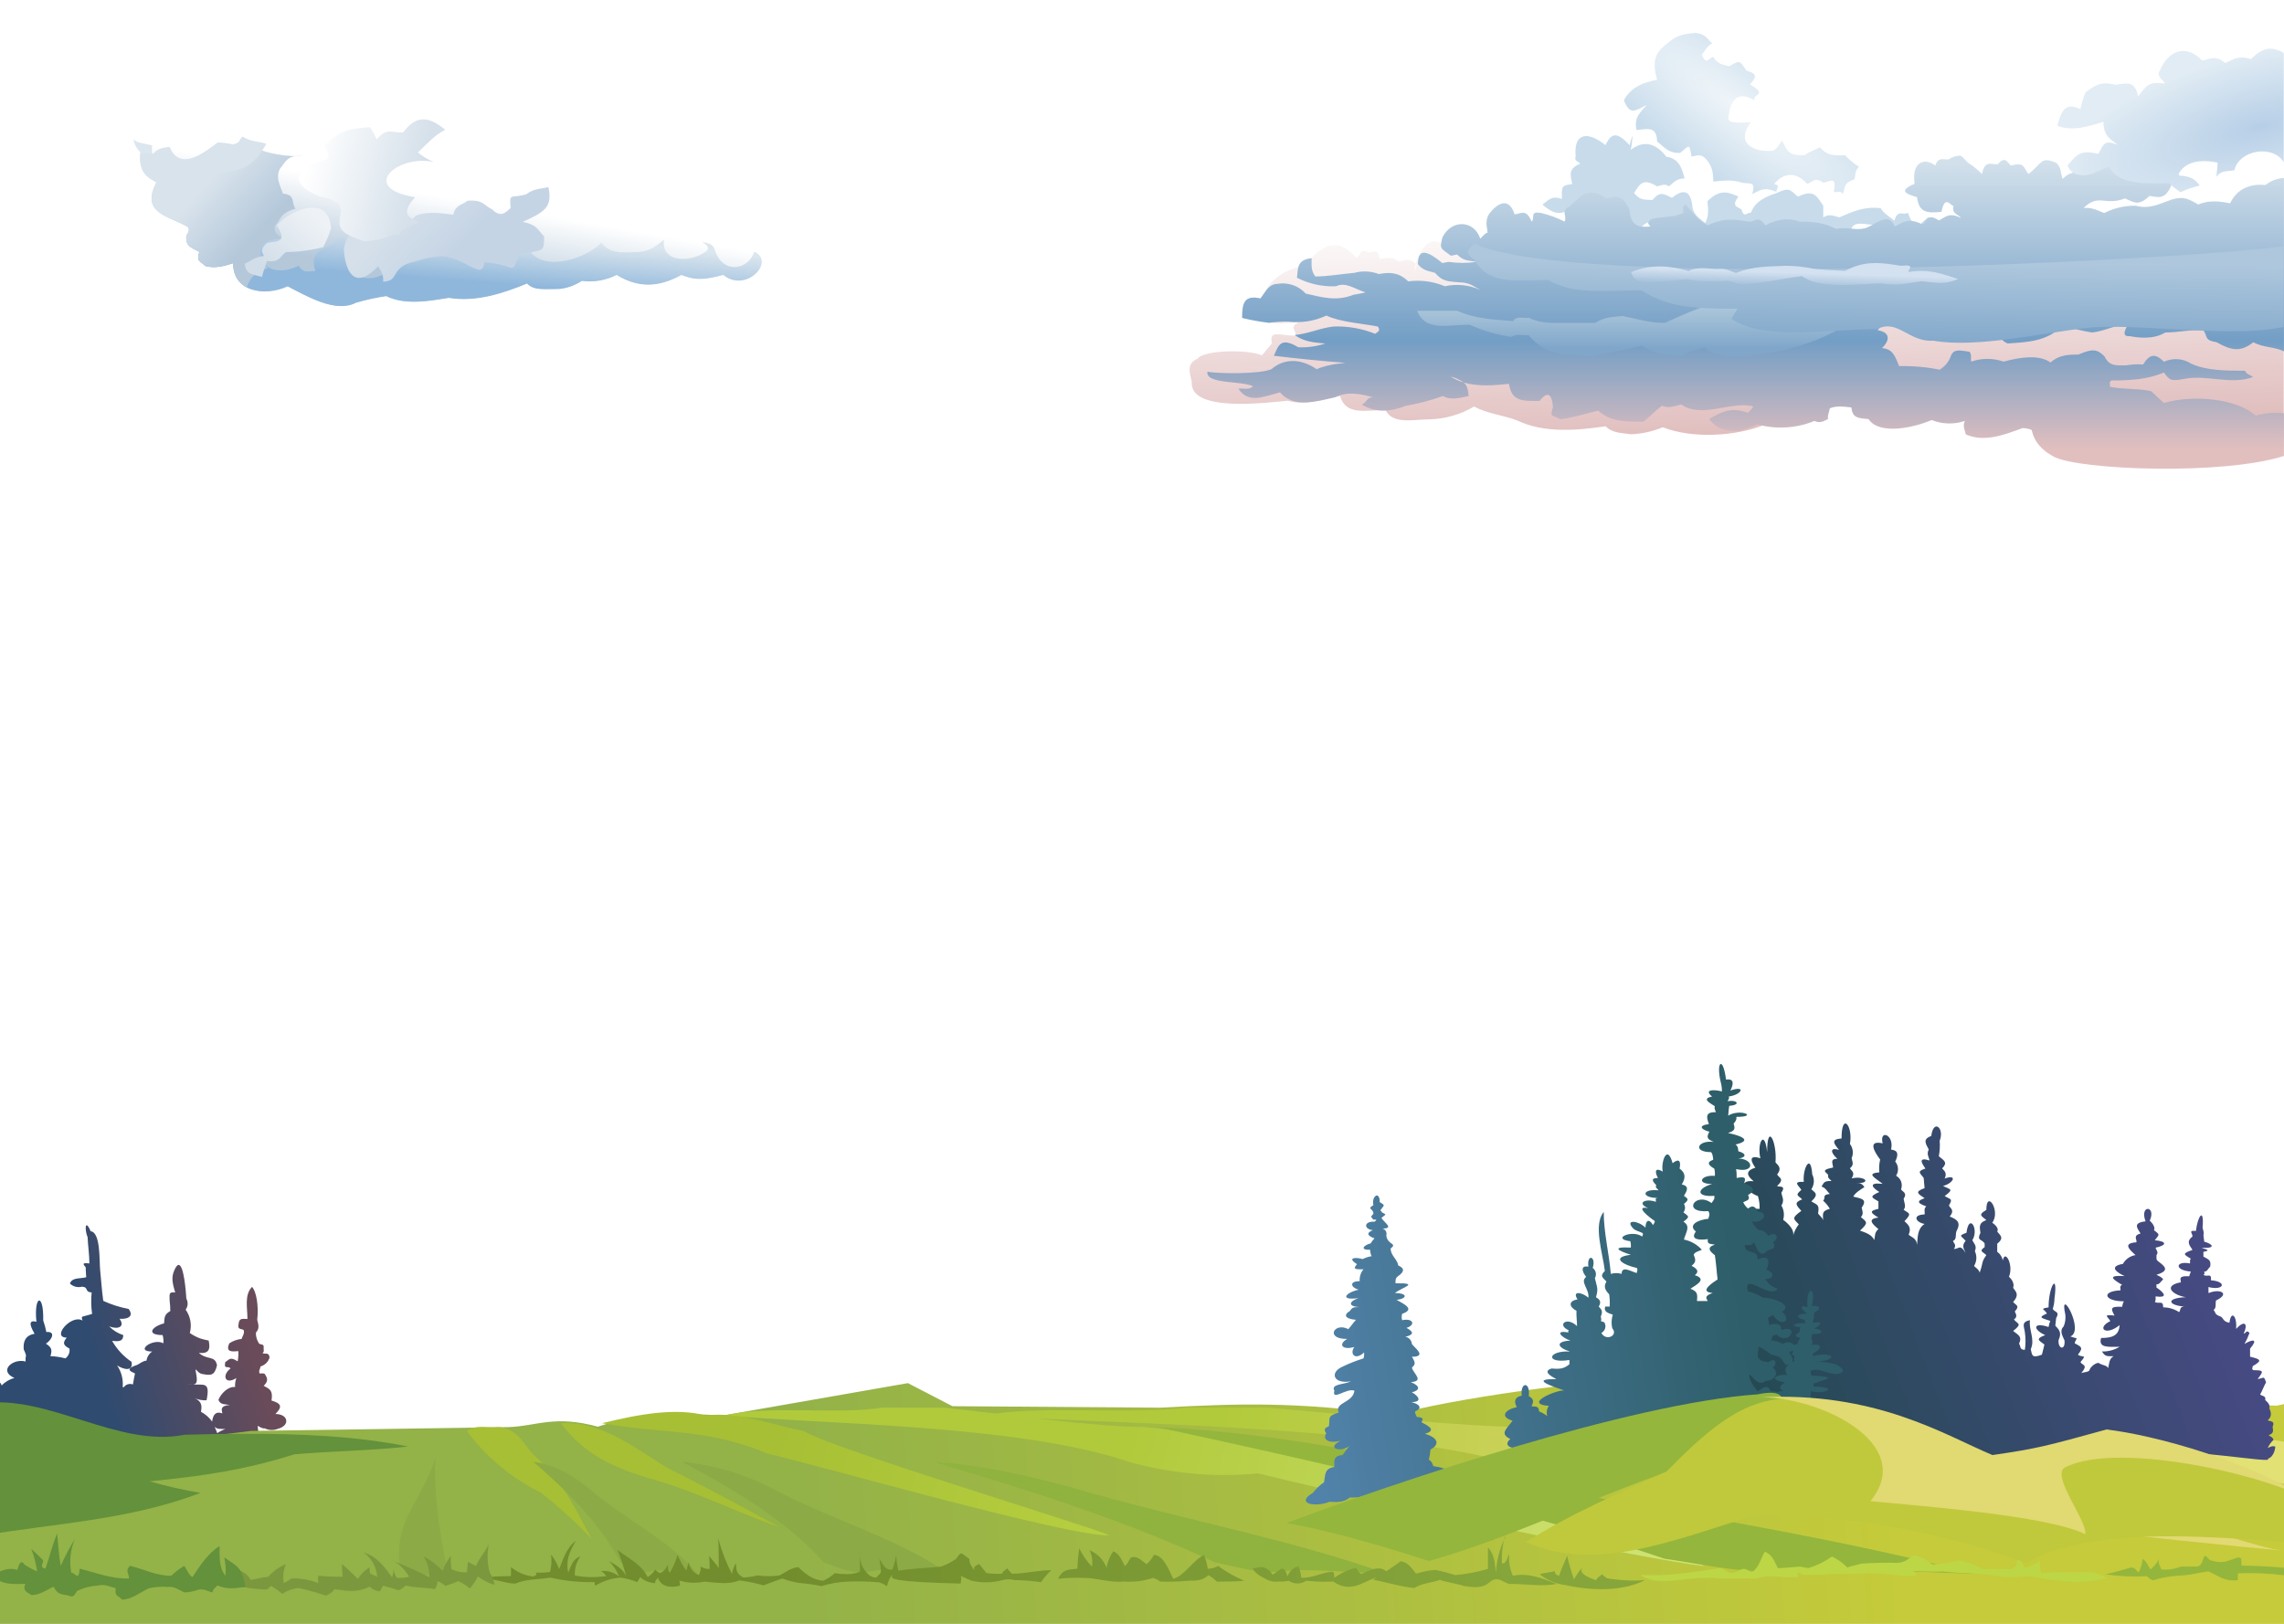 <svg width="1440" height="1024" viewBox="0 0 1440 1024" fill="none" xmlns="http://www.w3.org/2000/svg">
<rect x="0" y="0" width="1440" height="1024" fill="#333333" stroke="none"/>
<g clip-path="url(#clip0)">
<rect width="1440" height="1024" fill="white"/>
<path d="M904.34 152.121C900.789 152.121 898.887 154.399 895.514 158.905C894.296 161.297 893.352 163.816 892.699 166.415C892.902 166.616 893.079 166.741 893.308 166.941C892.445 169.219 892.268 169.87 891.101 172.824C891.634 170.646 892.141 168.518 892.699 166.415C888.184 162.335 886.536 164.262 881.539 164.738C877.71 161.509 874.311 162.835 869.797 163.286C868.808 155.4 864.724 160.257 862.442 158.88C856.38 156.777 858.739 160.733 855.112 162.535C842.887 148.315 832.134 155.225 822.775 167.692C808.902 169.47 797.869 178.307 795.586 189.697C794.817 193.553 794.569 197.493 794.851 201.414C801.724 205.169 812.807 203.592 819.833 202.891C811.768 205.77 817.829 208.899 816.891 211.678C806.416 211.678 800.126 207.697 801.902 216.509L795.637 224.095C786.811 220.164 758.608 220.74 755.057 226.198C747.652 229.352 750.239 235.21 751.38 240.868C749.96 260.32 798.757 253.886 811.92 252.684C822.724 256.014 833.884 251.608 844.891 249.755C848.467 262.273 861.3 258.567 873.55 258.567C878.014 267.955 891.507 264.426 901.449 264.426C911.296 264.153 920.906 261.376 929.348 256.364C937.793 260.921 947.456 261.672 956.536 265.151C973.681 273.313 994.148 271.435 1012.33 268.832C1016.49 273.263 1022.93 273.037 1028.49 273.838C1035.32 273.564 1042.03 272.071 1048.32 269.432C1067.57 276.943 1094.71 274.965 1112.24 267.955C1153.68 244.924 1247.97 237.563 1290.03 256.239C1334.13 276.768 1390.33 278.47 1439.84 275.09V177.856C1367 166.215 1290.86 151.745 1215.84 153.673C1197.5 154.148 1179.88 161.734 1162.2 161.734C1140.21 168.318 1094.53 157.979 1064.48 161.734L913.141 155.15C910.448 153.538 907.456 152.474 904.34 152.021V152.121Z" fill="url(#paint0_linear)"/>
<path d="M1358.28 49.88C1349.93 47.652 1344.76 45.749 1335.45 50.38C1331.65 52.884 1331.39 55.713 1329.87 59.493C1324.04 57.39 1319.52 59.768 1315.19 63.549C1314.17 66.553 1315.19 68.28 1315.69 71.059C1306.38 71.485 1298.9 77.368 1293.37 84.728C1282.52 72.01 1270.07 88.884 1270.07 100.399C1263.95 99.123 1257.74 102.552 1252.31 104.956C1251.86 97.445 1251.88 93.39 1243.69 95.843C1240.82 88.959 1237.04 89.084 1233.54 95.343C1231.43 94.382 1229.09 93.989 1226.77 94.204C1224.45 94.418 1222.22 95.233 1220.32 96.566C1218.42 97.898 1216.91 99.702 1215.94 101.795C1214.97 103.887 1214.58 106.195 1214.8 108.486C1204.4 105.306 1193.93 109.963 1191.97 119.626C1190.91 125.209 1194.13 128.939 1197.53 133.295C1192.86 134.797 1193.5 140.505 1193.5 145.437C1205.24 155.45 1225.25 154.524 1240.11 154.524C1255.81 164.838 1274.2 162.635 1292.28 162.635C1299.16 174.301 1318.03 170.822 1330.33 169.72C1344.71 176.254 1361.52 172.649 1376.44 168.193C1396.14 177.381 1419.83 177.431 1439.84 174.877V19.863C1436.92 18.787 1434.59 20.74 1431.75 23.569C1427.29 19.037 1425.36 20.264 1422.11 24.595C1415.65 21.916 1415.54 23.043 1413.52 27.624C1407.45 28.3 1405.32 29.251 1402.36 33.708C1399.31 30.253 1396.62 32.681 1393.23 35.209C1372.68 14.331 1361.04 36.636 1358.28 49.88V49.88Z" fill="white"/>
<path d="M1221.72 154.299C1225.66 156.051 1234.76 161.459 1237.63 151.42C1236.61 141.256 1227.48 135.948 1218.83 142.758C1217.49 140.73 1216.3 136.599 1213.08 134.096C1213.08 129.289 1215.61 127.537 1208.74 125.459C1213.68 122.705 1215.26 125.91 1214.52 117.523C1216.02 110.013 1213.71 105.181 1207.29 113.192C1204.33 111.94 1205.69 107.109 1198.62 109.587C1197.63 107.084 1198.85 104.255 1195.73 102.377C1199.99 99.173 1202.19 100.149 1200.8 92.989C1201.81 92.989 1203.67 97.996 1208.76 93.715C1210.62 84.402 1208.1 77.993 1197.2 82.9C1195.09 78.144 1197.98 74.664 1187.79 77.117C1178.58 74.856 1169.06 74.128 1159.61 74.964C1157.43 75.44 1159.61 66.778 1153.12 76.391C1151.37 77.743 1146.88 73.888 1146.63 81.398C1143.73 74.889 1145.41 73.688 1137.22 77.067C1133.84 73.713 1133.69 70.183 1126.39 74.188C1125.42 71.685 1123.67 69.957 1123.5 66.978C1129.76 62.297 1131.1 60.645 1125.68 50.38C1122.28 42.87 1121.85 36.862 1111.22 35.961C1107.95 33.457 1106.6 30.328 1100.37 29.451C1098.54 20.264 1094.33 13.58 1088.09 20.815C1083.02 18.036 1075.05 13.505 1067.14 21.516C1043.73 35.961 1045.86 64.675 1035.36 83.551C1027.93 83.826 1029.45 84.703 1027.4 91.487C1020.35 84.127 1016.24 82.5 1012.18 91.487C1000.74 82.249 991.89 83.802 993.387 98.722C992.119 101.576 995.695 102.152 996.278 103.028C988.669 106.708 989.912 109.512 991.206 116.021C983.774 116.922 984.687 117.999 984.687 125.409C978.068 123.181 976.394 126.035 972.412 129.014C980.452 135.723 985.474 136.524 992.702 128.288C998.788 131.097 1005.64 131.853 1012.21 130.441L1016.54 138.377C1006.12 149.417 1026.56 151.47 1036.83 141.281C1039.62 139.378 1042.56 139.829 1045.48 139.103C1045.1 150.744 1054.36 151.62 1063.56 150.644C1072.69 160.182 1081.32 155.025 1091.74 150.644C1101.46 154.098 1114.31 157.829 1128.57 154.975C1136.73 150.844 1131.64 148.591 1130.75 145.587C1136.71 142.808 1140.06 145.211 1143.76 146.313C1148.83 160.107 1158.98 155.4 1166.87 148.491C1165.95 137.3 1175.59 141.982 1184.21 141.982C1185.99 145.912 1184.21 148.04 1184.21 151.37C1191.69 156.527 1195.17 153.398 1200.12 150.644C1207.37 156.927 1213.53 156.727 1221.77 154.249L1221.72 154.299Z" fill="white"/>
<path d="M1069.35 20.865C1075.64 21.365 1076.96 25.396 1079.49 27.349C1076.09 29.001 1074.42 32.856 1073 34.559C1075.92 42.069 1077.87 35.535 1080.23 36.011C1082.76 40.367 1086.52 41.017 1090.37 41.769C1097.55 37.187 1096.92 38.94 1101.2 44.648C1110.36 46.926 1105.08 50.706 1103.36 53.309C1115.28 60.369 1104.35 58.942 1106.25 63.323C1095.14 56.589 1090.75 63.699 1089.64 74.864C1090.45 78.444 1098.79 77.017 1104.09 77.017C1093.75 89.86 1105.23 96.319 1117.81 95.042C1120.48 93.815 1122.35 90.035 1123.6 88.558C1127.25 96.644 1128.52 97.946 1137.32 97.946C1140.72 95.843 1144.34 94.441 1147.46 92.939C1152.28 98.497 1156.47 97.946 1163.37 97.946C1165.88 100.764 1168.8 103.194 1172.04 105.156C1169.02 108.285 1170.16 110.163 1169.15 113.092C1162.4 115.595 1163.62 116.797 1161.92 122.455C1160.58 119.951 1158.09 121.503 1156.14 121.028C1158.17 110.664 1153.98 114.394 1149.64 115.245C1144.12 111.69 1144.14 113.918 1139.5 115.971C1131.89 107.86 1124.69 108.936 1118.55 115.971C1123.12 116.997 1119.51 119.351 1120 120.978C1113.43 118.349 1111.4 118.775 1104.78 122.405C1107.09 113.893 1103.48 116.246 1098.29 115.195C1092.17 113.142 1086.44 113.868 1080.23 114.469C1080.08 108.41 1079.37 105.156 1076.6 101.501C1072.31 95.843 1069.47 98.622 1066.46 98.622C1065.01 89.585 1064.93 92.163 1059.23 96.444C1051.62 96.669 1049.08 92.538 1044.77 89.234C1044.49 79.395 1038.84 81.323 1031.76 82.024C1030.14 74.238 1033.81 71.234 1038.28 66.152C1031.05 69.732 1027.75 73.112 1023.82 63.273C1028.39 54.486 1037.09 51.807 1044.77 50.28C1041.91 39.741 1042.72 33.782 1050.55 27.924C1057.02 22.217 1060.37 21.591 1069.32 20.715L1069.35 20.865Z" fill="url(#paint1_radial)"/>
<path d="M1029.28 85.379C1028.5 87.39 1027.89 89.457 1027.45 91.562C1020.4 84.052 1016.29 82.55 1012.23 91.562C1000.79 82.299 991.942 83.877 993.438 98.772C992.17 101.626 995.746 102.202 996.329 103.078C988.721 106.758 989.963 109.562 991.257 116.071C983.826 116.972 984.739 118.049 984.739 125.459C978.119 123.231 976.445 126.085 972.463 129.064C980.503 135.773 985.525 136.574 992.753 128.338C998.839 131.147 1005.69 131.904 1012.26 130.491L1016.59 138.427C1006.17 149.467 1026.61 151.52 1036.88 141.331C1039.7 139.428 1042.64 139.879 1045.58 139.153C1045.2 150.819 1054.43 151.67 1063.64 150.694C1072.75 160.232 1081.39 155.075 1091.82 150.694C1101.53 154.149 1114.39 157.879 1128.64 155.025C1136.81 150.894 1131.71 148.641 1130.83 145.637C1136.79 142.858 1140.13 145.261 1143.84 146.363C1148.91 160.157 1159.05 155.45 1166.94 148.541C1166.03 137.35 1175.67 142.032 1184.29 142.032C1186.09 145.962 1184.29 148.09 1184.29 151.42C1191.77 156.577 1195.25 153.448 1200.19 150.694C1207.45 156.977 1213.61 156.777 1221.85 154.299C1225.78 156.051 1234.89 161.459 1237.75 151.42C1236.74 141.256 1227.61 135.948 1218.96 142.758C1218.05 141.381 1217.13 139.078 1215.71 136.95C1212.96 139.137 1210.41 141.567 1208.11 144.21C1206.46 140.455 1204.12 138.727 1203.03 134.196C1199.81 136.074 1196.39 131.693 1194.36 139.203C1192.08 137.125 1187.61 134.697 1185.68 131.267C1174.6 130.165 1168.46 133.37 1159.66 137.05C1155.71 136.249 1153.78 134.547 1149.52 137.05V129.765C1145.18 123.281 1143.51 119.301 1133.62 124.007C1128.67 120.302 1128.8 117.498 1119.89 121.854C1115.51 123.306 1106.66 126.135 1103.99 134.096C1102.06 133.62 1099.5 137.676 1098.21 132.669C1097.65 130.466 1090.35 131.167 1096.05 124.007C1090.55 121.504 1084.62 118.575 1076.53 126.886C1076.53 129.715 1078.07 135.498 1075.08 140.605C1072.31 138.101 1068.21 136.149 1067.14 131.217C1066.18 120.652 1062.07 118.299 1054.13 124.733C1049.18 122.53 1046.78 120.077 1041.85 126.16C1036.63 125.659 1034.5 126.736 1030.29 121.854C1034.09 114.995 1036.48 112.541 1044.75 117.523C1045.68 117.523 1050.02 115.195 1051.97 117.523C1054.51 116.146 1056.31 112.516 1062.12 112.516C1060.75 108.461 1059.74 99.999 1050.55 98.822C1045.33 91.838 1037.42 87.256 1028.16 94.491C1028.77 91.504 1029.13 88.474 1029.25 85.429L1029.28 85.379Z" fill="url(#paint2_radial)"/>
<path d="M1235.29 98.171C1232.9 98.279 1230.6 99.09 1228.67 100.499C1226.14 101 1221.88 98.497 1220.18 104.355C1213.74 99.523 1205.16 101.376 1207.09 115.896C1197.43 120.126 1200.47 121.904 1208.64 124.357C1209.85 134.021 1214.78 134.521 1224.03 133.595C1226.29 122.004 1230.25 130.491 1231.64 129.74C1230.35 135.122 1234.76 134.947 1236.26 137.425C1228.65 133.52 1226.26 137.25 1222.41 138.977C1214.22 133.695 1215.16 140.53 1211.61 141.281C1203.51 137.4 1200.07 139.829 1194.66 142.808C1190.5 133.795 1184.52 140.304 1176.91 143.584C1170.11 145.887 1165.62 142.758 1157.63 144.36C1150.03 140.354 1143.23 139.753 1134.53 139.753C1125.85 136.349 1117.46 139.753 1112.95 142.057C1108.38 135.197 1105.67 140.379 1102.8 139.753C1093.64 138.402 1087.99 137 1076.6 142.057C1070.36 139.078 1066.23 132.443 1062.73 128.964C1060.06 130.115 1061.71 132.544 1061.21 134.346C1054.69 137.375 1047.36 136.349 1041.17 138.201C1037.06 140.98 1040.54 141.957 1040.41 142.808C1030.49 143.884 1028.11 140.304 1027.3 132.043C1022.22 122.029 1019.21 123.932 1012.66 125.133C1002.52 117.623 996.507 122.78 990.318 129.74C983.217 133.194 988.239 135.122 986.463 139.753C981.813 137.381 976.891 135.565 971.804 134.346C963.789 132.894 968.177 137.55 965.641 139.753C962.166 131.067 958.539 135.122 954.862 135.122C951.514 124.457 944.539 127.311 938.681 135.122C936.144 139.453 937.565 143.233 937.92 146.663C936.119 147.014 934.115 149.817 933.278 150.518C929.423 138.777 915.22 138.001 909.387 149.742C907.561 157.253 908.22 156.351 914.789 161.283L918.644 160.507C923.184 164.913 925.847 164.112 930.97 165.138C925.084 165.992 919.103 165.992 913.217 165.138L909.362 165.89C900.434 158.529 893.967 155.65 893.967 166.666C897.771 170.946 900.333 170.721 904.746 172.048C910.097 178.307 914.079 177.38 922.499 178.207C927.217 178.857 928.941 180.41 933.278 182.813C926.286 179.655 918.437 178.846 910.934 180.51C903.654 177.449 895.671 176.385 887.829 177.43C881.59 171.347 875.604 171.672 869.34 172.824C864.416 170.946 859.012 170.674 853.92 172.048C845.728 172.774 836.978 174.351 829.267 174.351C826.401 170.471 826.959 167.316 826.959 162.81C817.854 163.737 818.311 168.994 817.702 175.127C825.293 179.041 833.799 180.898 842.354 180.51C848.619 177.556 854.325 182.412 860.869 184.365C858.155 185.141 855.796 185.391 853.26 185.892C842.608 190.248 832.97 187.369 823.206 185.116C821.015 182.694 818.236 180.86 815.131 179.787C812.026 178.714 808.695 178.437 805.452 178.983C799.923 179.208 798.325 183.339 794.673 188.195C784.528 185.892 783.108 190.974 783.108 200.512C788.691 201.858 794.348 202.886 800.05 203.592C804.126 202.962 808.252 202.702 812.376 202.815C820.547 203.817 828.838 202.487 836.267 198.985C844.789 203.116 858.815 203.992 868.63 205.895C871.166 209.074 867.362 209.725 867.108 210.526C858.801 207.185 849.874 205.607 840.909 205.895C832.286 206.821 824.93 210.501 816.231 211.277C822.394 215.483 827.34 215.858 835.507 216.66C830.047 218.47 824.292 219.259 818.539 218.988C807.38 212.404 806.162 217.586 803.144 224.37C870.659 232.281 846.539 225.547 830.104 232.832C820.619 226.248 809.815 225.647 801.597 232.832C794.749 235.961 767.764 235.786 761.271 234.384C759.8 242.395 782.854 240.017 790.032 243.597C787.267 246.225 783.945 244.623 780.8 245.149C787.064 254.737 796.525 250.156 806.999 247.452C815.521 257.466 829.825 253.26 841.67 250.531C849.684 246.576 857.978 248.453 866.17 250.656C867.038 250.758 867.891 250.969 868.706 251.282L866.17 250.656C861.782 250.056 861.63 253.986 858.561 255.138C867.488 260.52 876.796 259.694 886.307 255.914C894.293 254.533 902.142 252.472 909.768 249.755C914.612 252.734 921.282 250.681 925.974 249.755C925.619 245.424 924.757 242.971 922.88 241.243C919.882 240.392 917.028 239.11 914.409 237.438C917.476 238.093 920.365 239.39 922.88 241.243C932.036 243.922 942.105 242.996 951.387 242.07C953.01 253.385 959.96 252.834 970.663 252.834C975.253 247.001 978.271 247.527 979.134 256.665C977.13 263.649 978.221 261.296 983.75 264.375C992.094 263.399 999.195 260.921 1007.64 258.993C1015.6 266.328 1025.88 265.902 1036.15 265.902C1040.36 262.548 1043.76 259.118 1047.71 255.889C1052.35 257.816 1055.85 255.889 1060.04 255.113C1072.9 264.25 1092.38 252.459 1105.39 256.364C1104.45 257.834 1103.3 259.166 1101.99 260.32C1091.84 256.69 1086.04 259.218 1077.56 264.3C1083.12 271.185 1087.71 271.66 1096.31 271.66C1100.36 270.579 1104.34 269.259 1108.23 267.705C1120.08 270.903 1132.68 270.101 1144.01 265.427C1147.89 267.48 1150.89 264.776 1152.51 264.3C1152.18 261.321 1153.22 260.145 1153.65 257.491C1158.09 255.663 1162.66 256.464 1167.27 256.94C1167.93 263.749 1171.58 263.649 1178.08 264.3C1184.82 274.69 1207.29 269.532 1217.82 264.876C1224.52 267.572 1231.98 267.768 1238.82 265.427C1237.17 268.706 1238.95 271.71 1239.4 273.939C1251.3 279.246 1264.16 273.939 1275.19 269.958C1277.14 269.987 1279.07 270.378 1280.87 271.11C1282.8 279.246 1287.59 284.052 1295.05 288.108C1311.2 296.319 1400.83 299.924 1439.97 287.557V260.595C1434.01 259.915 1427.98 260.409 1422.21 262.047C1409.53 251.082 1382.5 248.904 1364.29 254.111C1361.47 251.608 1359.01 249.255 1356.32 246.751C1349.78 244.974 1338.32 245.65 1330.2 243.922C1330.58 242.595 1329.36 240.793 1331.34 239.942C1342.8 239.942 1353.68 239.366 1364.31 234.935C1367.99 239.942 1368.65 240.517 1377.37 238.915C1391.42 236.111 1406.62 242.996 1420.49 237.764C1418.59 236.287 1416.56 236.212 1415.42 233.808C1403.83 233.808 1391.04 233.808 1381.36 229.277C1378.85 227.658 1375.97 226.704 1372.98 226.507C1370 226.31 1367.01 226.876 1364.31 228.15C1360.43 224.27 1356.04 221.491 1351.25 229.853C1347.64 229.596 1344.01 229.781 1340.45 230.404C1334.28 230.404 1329.97 231.18 1326.83 224.746C1322.24 220.164 1319.4 219.739 1310.37 223.594C1303.65 223.594 1298.04 223.92 1292.76 228.601C1286.04 223.594 1274.15 225.071 1263.22 228.05C1256.6 225.746 1249.39 225.746 1242.78 228.05C1242.34 225.547 1243.33 223.744 1241.66 221.792C1236.28 221.266 1231.51 219.288 1229.71 225.196C1228.36 228.485 1225.98 231.264 1222.92 233.132C1214.51 231.443 1205.93 230.688 1197.35 230.879C1194.82 224.796 1193.47 220.089 1186.57 219.538C1191.24 214.882 1192.35 209.675 1183.73 208.198C1185.47 206.164 1187.37 204.272 1189.41 202.54C1194.59 206.696 1200.82 209.363 1207.43 210.246C1214.04 211.13 1220.77 210.196 1226.87 207.547C1235.42 212.279 1249.85 211.277 1259.84 208.699C1261.47 212.329 1261.11 214.632 1265.78 216.609C1277.27 215.783 1291.14 215.558 1300.45 205.044C1306.46 207.117 1312.65 208.667 1318.94 209.675C1327.51 208.824 1333.78 204.443 1341.28 205.044C1341.43 205.669 1336.21 212.554 1342.83 211.978C1347.01 212.804 1357.26 214.482 1365.17 209.675C1373.52 209.675 1381.99 207.647 1389.07 208.123C1392.19 212.304 1389.37 214.456 1397.54 215.833C1406.44 220.84 1412.37 222.443 1420.67 215.833C1426.98 219.338 1434.01 218.562 1439.97 221.591V112.291C1435.71 112.457 1431.63 113.996 1428.35 116.672C1420.03 115.82 1410.9 118.024 1406.01 128.213C1400.2 127.036 1393.05 125.934 1385.97 128.964C1380.24 125.784 1377.17 123.456 1369.03 125.884C1361.42 128.613 1354.95 132.068 1346.68 129.74C1339.72 129.587 1332.83 131.172 1326.65 134.346C1324.77 133.795 1318.66 130.19 1313.56 131.267C1323.15 121.704 1327.21 130.04 1339.74 125.133C1345.77 127.787 1348.43 129.99 1355.16 123.581C1360.23 124.032 1364.97 126.71 1369.03 116.672C1380.62 107.985 1368.85 106.458 1358.25 111.264C1350.39 105.381 1352.72 101 1344.38 105.882C1340.85 103.378 1337.3 98.647 1329.74 99.748C1321.75 98.146 1316.93 96.394 1315.87 108.21C1314.2 108.36 1306.26 106.683 1300.45 112.816C1298.83 108.611 1300.02 106.458 1296.59 102.803C1286.3 98.221 1287.57 103.278 1278.84 109.712C1275.42 105.131 1276.3 102.202 1268.06 104.33C1266.24 104.154 1264.71 97.27 1259.59 103.554C1255.56 103.954 1251.5 100.524 1249.57 109.712C1247.01 107.116 1244.17 104.799 1241.1 102.803C1238.44 100.8 1237.7 98.421 1235.39 98.146L1235.29 98.171Z" fill="url(#paint3_linear)"/>
<path d="M1431.8 30.678C1427.24 30.503 1423.43 33.032 1419.12 37.262C1411.51 34.759 1408.42 37.262 1402.94 39.766C1396.72 34.183 1392.34 37.763 1388.41 38.139C1377.4 26.873 1366.39 32.956 1361.72 44.597C1359.19 48.177 1364.26 50.756 1364.97 52.659C1354.83 51.482 1353.66 53.46 1348 60.745C1345.87 50.305 1340.72 52.759 1333.45 53.485C1324.42 50.981 1320.23 54.311 1314.86 58.316C1313.48 61.715 1312.4 65.225 1311.63 68.806C1302.05 64.35 1299.66 69.882 1297.08 79.295C1307.09 83.151 1316.55 79.621 1326.17 76.792C1326.17 85.654 1330.28 87.607 1335.07 91.312C1326.75 88.158 1326.6 90.386 1322.95 96.97C1311.61 94.466 1309.68 97.22 1303.54 104.23C1303.94 105.562 1304.66 106.777 1305.65 107.764C1306.63 108.752 1307.86 109.482 1309.2 109.888C1316.81 112.166 1322.82 107.659 1329.49 105.031C1336.29 117.223 1353.68 115.52 1367.53 115.52C1369.76 117.645 1372.2 119.541 1374.81 121.178C1378.65 119.358 1382.7 117.98 1386.86 117.072C1382.88 110.989 1377.5 111.039 1373.11 110.614C1377.35 100.925 1389.09 100.6 1398.17 102.552C1398.04 105.757 1397.64 108.285 1397.36 111.415C1400.68 107.209 1404.03 108.31 1408.67 107.384C1411.89 94.166 1433.45 91.187 1439.84 102.377V33.407C1437.43 31.855 1434.67 30.918 1431.8 30.678V30.678Z" fill="url(#paint4_radial)"/>
<path d="M1171.56 192.677C1154.92 192.677 1135.52 198.109 1122.13 188.296C1113.62 188.468 1105.11 187.729 1096.76 186.093C1087.08 186.093 1082.54 185.567 1075.89 192.677C1065.75 196.357 1058.01 199.812 1049.51 203.642C1039.67 203.642 1032.27 201.138 1023.16 199.261C1015.35 200.037 1012.36 199.736 1005.59 203.642H984.714C977.435 203.642 970.638 203.867 963.841 200.362C960.543 201.088 956.536 198.735 953.949 202.54C941.953 201.464 930.083 201.138 918.797 195.981H893.435C898.735 209.3 912.355 204.743 926.406 204.743C934.803 208.478 943.677 211.064 952.782 212.429C956.282 210.176 960.112 211.703 963.764 211.327C973.098 223.694 988.797 224.496 1004.34 224.496C1014.49 221.992 1024.96 220.665 1035.08 217.911C1043.58 223.269 1050.3 224.496 1060.45 224.496C1065.92 220.115 1069.58 220.991 1074.72 219.013C1082.76 226.123 1092.12 224.496 1102.19 224.496C1121.47 222.343 1142.06 217.636 1160.4 206.971C1179.07 210.051 1195.55 195.13 1171.38 192.702L1171.56 192.677Z" fill="url(#paint5_linear)"/>
<path d="M929.398 153.322C929.398 155.1 920.623 158.054 929.398 163.662C938.858 179.809 953.619 176.579 976.293 176.579C991.181 185.967 1013.63 183.038 1034.93 183.038C1052.1 194.704 1071.6 194.654 1095.52 194.654C1094.07 196.714 1092.76 198.873 1091.62 201.113C1112.18 215.058 1152.49 207.572 1183.45 207.572C1196.57 200.788 1203.26 215.909 1218.96 214.857C1246.48 219.639 1288.05 209.85 1315.34 206.846C1343.54 203.266 1406.79 213.58 1439.82 206.12V155.275C1366.57 164.963 987.503 183.189 929.398 153.322Z" fill="url(#paint6_linear)"/>
<path d="M1211.35 177.355C1201.82 178.657 1196.41 180.485 1185.41 178.657C1168.26 179.433 1146.78 182.112 1136.1 174.126C1123.19 175.728 1110.61 178.908 1097.17 179.283C1094.03 178.707 1091.59 176.579 1086.8 177.355C1078.81 177.355 1070.84 177.806 1063.44 176.054C1059.48 176.454 1055.02 177.08 1050.48 177.355C1037.16 178.557 1030.37 179.133 1028.41 171.547C1042.21 166.14 1053.42 167.767 1064.73 170.897C1070.49 167.667 1079.62 169.845 1082.92 169.62C1088.47 168.869 1091.62 171.522 1094.58 172.123C1105.19 167.867 1113.58 168.193 1125.73 167.592C1131.83 167.627 1137.92 168.281 1143.89 169.545C1150.61 170.246 1156.8 170.396 1163.34 170.821C1176.02 163.737 1187.16 165.815 1198.39 167.592C1208.99 166.49 1202.04 170.321 1203.46 171.472C1216.68 169.369 1224.87 172.899 1234.61 175.979C1224.97 179.859 1221.07 178.257 1211.25 177.28L1211.35 177.355Z" fill="url(#paint7_linear)"/>
<path d="M440.9 146.141C437.394 138.041 434.799 134.442 423.788 138.215C423.192 129.388 420.036 121.808 409.2 127.138C409.445 122.362 410.392 120.977 404.466 118.416C401.17 107.374 393.42 103.324 384.759 113.674C379.814 111.666 379.043 108.932 375.781 114.227C370.112 112.504 364.162 111.858 358.248 112.324C348.955 107.72 334.753 107.028 327.67 121.462C318.798 122.015 315.081 123.608 315.151 131.846C311.442 131.343 307.664 131.784 304.175 133.126C302.668 129.25 303.229 127.519 300.108 123.781C301.746 120.652 302.242 117.061 301.514 113.613C300.786 110.165 298.878 107.07 296.11 104.847C296.841 100.864 296.576 96.765 295.339 92.906C308.454 84.148 295.689 70.926 281.312 79.995L280.961 74.595C272.23 67.984 261.464 62.723 254.696 75.668C252.623 76.015 250.5 75.944 248.454 75.46C245.474 64.696 227.94 58.431 226.082 71.999C223.39 72.694 220.623 73.066 217.841 73.107C213.598 71.791 211.494 69.853 205.322 72.691C195.399 74.18 189.613 78.022 191.085 87.99C183.756 85.706 175.972 84.148 171.168 91.036C169.126 87.591 166.05 84.857 162.366 83.214C164.33 80.583 162.822 78.195 168.923 77.399C169.449 78.091 172.816 79.372 171.939 81.414C206.304 92.179 174.674 39.878 160.157 70.753C158.228 70.753 153.774 68.607 150.443 70.165C146.481 59.781 139.572 63.242 127.159 63.83C119.795 56.354 117.516 58.361 108.468 64.384C95.844 65.18 87.007 67.119 92.127 79.233C84.062 83.733 80.59 86.779 88.34 95.675C87.569 106.439 90.374 110.731 98.579 114.816C88.621 134.442 105.347 135.584 118.392 142.957C120.391 144.895 117.551 148.079 117.41 149.014C116.919 155.694 121.583 156.317 125.651 158.706C123.337 165.248 126.878 164.59 129.158 167.497C135.259 169.47 141.817 167.497 147.077 165.767C146.516 183.316 166.118 187.366 181.267 180.408C193.856 186.916 211.564 197.334 224.223 190.792C230.5 188.954 236.897 187.543 243.37 186.569C255.994 192.765 272.019 189.339 282.925 187.677C299.547 190.515 317.185 184.873 332.229 178.608C336.577 183.212 342.749 182.07 352.532 182.07C357.618 181.505 362.496 179.761 366.769 176.982C374.294 177.96 381.941 176.643 388.686 173.209C404.817 183.177 418.388 179.301 429.574 173.209C439.498 177.362 446.511 175.597 455.909 173.209C471.408 185.843 492.238 161.232 471.513 157.217C467.341 146.141 457.802 146.522 448.895 150.295C446.581 145.276 445.178 147.318 440.97 146.003L440.9 146.141Z" fill="url(#paint8_linear)"/>
<path d="M84.131 87.852C84.636 90.914 86.152 93.725 88.445 95.848C87.673 106.612 90.478 110.904 98.684 114.989C88.725 134.615 105.452 135.757 118.497 143.13C120.495 145.068 117.655 148.252 117.515 149.187C117.024 155.867 121.688 156.49 125.755 158.879C123.441 165.421 126.983 164.763 129.262 167.67C135.364 169.643 141.921 167.67 147.181 165.94C146.62 183.489 166.222 187.539 181.371 180.581C193.96 187.089 211.669 197.507 224.328 190.965C230.605 189.127 237.002 187.716 243.474 186.742C256.098 192.938 272.124 189.511 283.029 187.85C299.651 190.688 317.29 185.046 332.333 178.781C336.681 183.385 342.853 182.243 352.672 182.243C357.745 181.671 362.61 179.928 366.874 177.155C374.398 178.133 382.046 176.816 388.791 173.382C404.921 183.35 418.492 179.474 429.678 173.382C439.602 177.535 446.615 175.77 456.013 173.382C470.285 185.046 489.081 165.04 475.616 158.706C471.793 169.955 457.486 172.551 451.735 160.436C449.561 155.279 450.543 154.067 442.898 152.614C443.319 153.306 447.492 155.002 446.019 157.806C437.077 165.524 416.669 166.494 418.562 151.16C413.057 155.902 408.288 159.19 399.661 158.948C390.579 159.502 383.986 159.363 379.182 153.029C363.858 168.086 326.933 172.897 332.894 144.549C322.164 150.571 301.79 160.817 293.62 148.218C288.149 156.975 255.923 168.986 250.137 166.563C230.254 187.712 206.198 166.217 229.448 152.233C223.935 152.042 218.488 150.979 213.317 149.083C209.144 158.671 193.925 154.587 198.799 170.959C193.224 170.959 191.435 172.447 188.279 167.497C167.59 178.054 154.826 157.321 180.074 158.429C180.424 157.529 177.935 155.452 181.266 155.348C174.884 148.425 169.589 144.687 176.532 135.861C158.823 136.968 161.243 147.422 147.076 152.094C148.303 147.664 150.127 145.172 149.811 140.534C143.289 139.426 134.417 135.307 135.013 125.892C139.229 122.402 144.383 120.201 149.846 119.558C143.85 117.135 135.188 113.985 126.211 118.623C112.711 122.742 108.222 118.623 108.678 105.92C100.507 103.393 94.651 102.009 95.949 91.729C90.794 90.275 86.796 90.448 84.131 87.852Z" fill="url(#paint9_linear)"/>
<path d="M91.881 96.644C90.698 96.724 89.524 96.909 88.375 97.198C87.989 106.855 90.864 111.043 98.684 114.885C88.725 134.511 105.452 135.653 118.497 143.026C120.496 144.964 117.655 148.148 117.515 149.083C117.024 155.763 121.688 156.386 125.756 158.775C123.441 165.317 126.983 164.659 129.262 167.567C135.364 169.54 141.922 167.567 147.182 165.836C146.852 168.946 147.474 172.083 148.968 174.841C150.462 177.599 152.759 179.851 155.562 181.308C156.406 178.278 158.092 175.542 160.427 173.407C162.763 171.273 165.657 169.825 168.783 169.228C162.085 160.125 160.542 151.679 178.11 150.398C177.619 149.533 172.184 147.698 173.376 142.472C177.164 138.214 176.462 134.372 186.386 131.603C183.37 128.142 186.772 122.881 178.391 122.085C177.199 118.069 173.482 112.67 176.357 106.682C180.986 100.59 181.442 97.855 191.611 98.409C180.725 98.933 169.855 97.089 159.77 93.009C155.072 99.171 154.265 101.49 144.516 102.182C141.01 102.701 137.503 101.94 133.996 103.739C126.106 117.966 99.245 121.842 99.841 97.682C97.275 96.857 94.577 96.505 91.881 96.644V96.644Z" fill="url(#paint10_linear)"/>
<path d="M106.925 92.663C113.448 108.135 127.965 96.782 137.293 89.825C140.519 89.91 143.728 90.328 146.866 91.071C152.056 89.894 150.373 88.198 152.898 86.121C158.473 89.583 162.12 88.821 167.941 90.656C158.333 107.962 149.812 108.205 129.088 109.52C121.583 144.964 73.893 94.775 106.925 92.663Z" fill="#D9E3EC"/>
<path d="M174.429 142.091C181.443 152.787 175.271 152.095 168.538 153.098C162.507 157.979 166.574 160.021 166.224 161.44C159.526 162.548 159.21 164.106 154.231 166.321C155.423 173.243 158.404 172.759 165.172 174.628C165.873 171.374 167.661 166.771 168.328 164.59C176.253 165.732 176.288 161.89 180.285 158.948C188.205 158.865 196.085 157.819 203.745 155.833C205.792 152.077 207.437 148.122 208.654 144.03C207.637 122.396 183.512 131.88 174.429 142.091V142.091Z" fill="url(#paint11_linear)"/>
<path d="M216.753 157.079C218.857 143.58 228.01 145.206 237.022 143.96C242.598 147.179 246.911 147.076 251.434 148.529C252.767 142.853 259.5 139.184 262.34 135.965C270.23 132.746 281.171 134.961 285.8 135.411C286.746 129.146 292.287 128.973 294.636 126.619C304.455 125.719 304.806 129.319 310.241 132.019C316.869 138.941 320.761 131.361 321.953 131.292C321.007 120.908 321.953 125.477 331.947 122.465C336.471 118.623 341.976 119.177 345.729 117.931C348.744 131.188 342.432 133.992 329.563 139.945C338.645 141.641 338.82 144.791 343.064 149.152C343.064 158.913 342.678 157.321 330.825 159.952C325.25 157.563 326.302 170.717 321.813 168.744C316.507 166.846 310.961 165.681 305.332 165.282C304.595 178.678 291.06 159.502 275.771 161.821C240.704 165.871 255.046 176.843 241.546 177.674C242.107 172.378 239.161 169.817 238.565 167.809C221.593 185.427 217.525 167.497 216.753 157.425V157.079Z" fill="url(#paint12_linear)"/>
<path d="M263.883 140.084C249.857 146.695 245.053 151.229 229.483 152.198C212.335 146.245 213.282 143.649 214.895 133.265C215.877 125.546 202.201 124.161 202.166 124.127C179.162 114.92 188.139 105.055 205.497 100.728C209.46 98.132 205.077 93.805 204.34 91.971C214.334 82.487 218.928 81.137 233.305 80.237C234.895 82.658 236.279 85.205 237.443 87.852C244.281 80.099 247.016 83.941 254.17 83.491C263.533 70.718 272.159 74.976 280.75 81.829C273.422 85.498 268.126 91.902 263.463 96.159C266.501 98.65 269.907 100.67 273.562 102.147C250.839 97.163 225.766 118.554 261.674 124.404C249.19 138.007 263.568 138.041 263.883 140.257V140.084Z" fill="url(#paint13_linear)"/>
<path d="M54.697 772.694C55.223 772.694 56.029 773.802 57.151 776.432C63.464 777.125 62.587 794.916 63.113 800.662C63.814 807.169 64.165 813.815 65.112 820.357C70.207 822.702 75.578 824.411 81.102 825.445C84.819 830.429 79.98 832.022 75.386 831.641C79.138 836.902 74.124 838.564 68.829 836.417C71.268 838.961 74.32 840.854 77.701 841.921C77.701 846.525 73.913 845.832 70.687 845.59C73.692 850.872 77.892 855.397 82.96 858.812C84.118 865.493 77.42 863.416 73.843 861.062C76.537 865.049 77.773 869.823 77.35 874.596C77.56 874.692 77.759 874.808 77.946 874.942C78.551 874.008 79.466 873.311 80.534 872.97C81.603 872.629 82.758 872.666 83.802 873.073C84.223 870.754 84.574 868.435 85.1 866.15C85.1 865.7 76.648 863.901 86.362 860.785C88.291 859.955 89.869 858.224 92.358 858.051C92.519 856.897 92.923 855.789 93.545 854.799C94.168 853.809 94.994 852.959 95.97 852.305C84.504 852.305 96.636 843.548 102.984 847.113C103.166 845.369 103.011 843.608 102.528 841.921C92.008 841.921 95.514 836.591 103.439 834.548C103.79 830.845 103.439 829.045 107.367 826.76C107.375 824.596 107.235 822.433 106.946 820.288C106.946 816.238 106.175 814.507 110.453 815.096C109.05 810.007 107.577 805.888 110.032 800.8C111.014 798.62 111.855 797.685 112.627 797.685C115.923 797.685 117.221 814.438 117.501 818.972C118.094 820.051 118.366 821.274 118.286 822.499C118.205 823.724 117.775 824.901 117.045 825.895C118.553 828.005 119.571 830.417 120.025 832.96C120.48 835.503 120.36 838.114 119.675 840.606C121.711 842.038 123.927 843.201 126.268 844.067C128.009 844.594 129.776 845.033 131.563 845.382C132.79 851.197 131.563 853.759 125.391 853.17C130.721 857.947 135.525 854.486 136.823 860.958C135.35 867.223 133.316 867.535 128.056 866.566C125.286 866.289 124.795 864.558 123.217 863.554C124.164 869.335 125.146 872.969 121.569 873.073C120.496 873.013 119.43 872.874 118.378 872.658C119.415 872.95 120.49 873.09 121.569 873.073C128.582 873.558 132.685 871.031 130.23 883.042C127.671 883.187 125.112 882.736 122.761 881.726C128.197 884.184 126.969 887.957 126.724 890.311C126.163 890.034 126.057 890.034 126.724 890.311C129.51 891.806 131.909 893.914 133.737 896.472C134.263 892.699 135.561 889.722 140.154 891.28C140.4 890.38 137.489 886.434 145.064 886.019C141.767 885.396 138.997 886.019 137.7 882.799C139.348 878.68 143.906 874.181 148.22 874.7C148.084 872.773 148.359 870.839 149.026 869.023C142.013 873.523 139.558 867.431 145.344 862.966C143.731 860.993 140.961 864.039 142.048 858.916C144.467 857.601 144.923 855.213 149.833 858.501C150.244 856.369 150.385 854.195 150.253 852.028C145.765 852.478 142.223 852.582 144.538 847.148C146.863 845.601 149.535 844.639 152.322 844.344C152.533 843.271 154.532 840.675 153.55 838.667C152.778 838.079 150.043 838.39 150.253 836.244C150.709 831.745 151.235 831.433 156.004 831.779C156.004 824.58 153.971 816.653 158.88 811.53C161.51 814.161 163.228 823.368 162.176 832.298C162.702 834.894 163.965 837.525 161.335 840.398C161.262 842.859 161.974 845.28 163.368 847.321C164.28 848.082 166.524 847.321 166.244 849.778C165.998 850.99 166.91 852.444 165.437 853.24C167.085 854.278 169.54 852.374 169.961 856.078C169.561 857.42 168.825 858.641 167.819 859.628C166.814 860.614 165.572 861.334 164.21 861.72C164.21 863.208 162.737 864.558 163.789 866.185C164.876 866.185 166.104 865.735 167.085 866.6C167.296 867.639 170.382 870.062 166.244 873.904C169.996 875.946 172.205 876.673 171.188 883.215C177.43 885.049 178.202 887.092 173.643 891.695C181.778 891.695 183.111 898.895 175.291 901.006C173.957 901.556 172.519 901.819 171.074 901.777C169.629 901.735 168.209 901.39 166.91 900.764C165.157 900.972 163.403 899.552 162.422 899.172C163.001 902.923 163.001 906.739 162.422 910.49C165.122 911.736 167.962 912.948 170.627 914.125C178.131 912.844 178.552 914.99 176.764 919.421C182.62 920.944 185.075 928.143 177.991 929.528C175.999 928.306 174.319 926.648 173.082 924.682C173.608 928.437 173.608 932.245 173.082 936C167.296 945.727 141.802 939.462 131.247 937.212C130.827 936.173 130.546 935.343 130.301 934.547C117.361 943.65 92.674 951.853 76.158 948.392C76.035 946.398 76.035 944.398 76.158 942.404C61.324 942.127 44.598 944.723 31.132 943.615C28.818 949.327 15.878 937.558 9.461 938.285C4.551 938.804 -4.566 940.812 -12 942.438V862.689C-12 862.689 -12 862.689 -12 862.412V845.105C-11.085 844.43 -9.945 844.12 -8.809 844.24C-9.42 842.334 -9.283 840.27 -8.423 838.46C-4.741 836.867 -4.636 838.771 -4.706 844.102C-0.919 847.84 -7.406 853.343 -3.584 853.966C0.168 857.186 -2.216 865.043 -2.146 870.304C-0.989 871.308 0.799 871.965 1.01 873.765C3.188 871.437 6.001 869.779 9.11 868.989C-1.41 864.385 8.409 856.389 16.123 858.605C16.025 857.283 16.12 855.954 16.404 854.659C16.048 853.392 15.566 852.163 14.966 850.99C14.475 846.178 15.983 842.025 21.804 841.125C20.226 838.287 16.509 831.779 22.962 833.545C21.243 816.515 27.66 815.13 27.24 832.679C28.068 835.079 28.736 837.531 29.238 840.017C35.059 839.429 33.166 844.517 28.958 847.355C32.465 849.64 33.061 851.059 31.798 855.213C34.986 855.338 38.15 855.814 41.231 856.632C42.192 855.93 42.939 854.981 43.391 853.888C43.842 852.795 43.981 851.601 43.791 850.436C39.934 848.359 39.267 846.975 42.073 843.513C32.079 843.513 45.159 828.456 52.067 832.783C52.067 832.783 51.015 830.602 52.067 830.256C53.119 829.91 56.415 829.183 58.063 828.56C57.426 824.088 57.332 819.556 57.783 815.061C53.014 814.646 56.17 811.807 51.786 811.392C50.438 811.765 49.014 811.779 47.659 811.432C46.304 811.086 45.066 810.391 44.072 809.419C45.544 805.473 49.858 806.546 54.346 805.473C54.346 804.642 53.995 801.112 54.066 799.277C52.733 797.512 51.05 796.093 56.345 796.75C56.345 791.143 55.468 785.674 55.223 780.136C53.89 776.986 53.645 772.417 54.697 772.694ZM135.35 899.899C135.981 901.214 136.507 902.529 136.963 903.775C138.556 902.685 140.289 901.812 142.118 901.179C138.857 901.075 136.823 901.352 135.35 899.795V899.899Z" fill="url(#paint14_linear)"/>
<path d="M-11.93 1287.45H1566.07V888.013C1539.28 881.54 1503.69 873.544 1473.14 875.344C1458.63 876.209 1452.1 883.513 1435.38 886.42C1299.95 883.548 1181.84 880.813 1034.74 870.256C1000.23 870.083 914.356 882.267 878.729 892.305C817.327 883.755 780.367 885.071 731.449 887.701L600.475 886.767L572.421 872.229L454.878 892.789C406.205 888.393 376.96 899.712 376.96 899.712C349.502 892.236 338.842 899.227 320.853 899.954L158.214 902.377L-11.93 923.145V1287.45Z" fill="url(#paint15_linear)"/>
<path d="M152.533 904.177C140.505 904.177 128.442 904.454 116.484 904.765C73.808 913.176 30.571 878.909 -11.93 885.07V968.489C34.218 960.631 81.383 958.658 126.373 941.456C115.537 939.611 104.814 937.173 94.252 934.152C126.514 930.968 153.585 927.229 185.636 917.088C208.219 915.08 233.642 914.872 257.242 912.207C224.63 905.631 188.652 904.038 152.533 904.177Z" fill="#64913B"/>
<path d="M457.262 892.582C484.403 885.936 528.447 892.235 556.045 887.701H595.565C633.928 891.785 690.245 899.885 721.489 899.885C793.025 906.808 1009.35 953.224 1074.65 987.63C1038.88 983.753 881.358 950.732 793.13 929.133C765.742 931.776 738.094 929.298 711.635 921.83C642.449 898.05 512.281 898.016 457.262 892.582Z" fill="url(#paint16_linear)"/>
<path d="M379.449 897.531C402.804 891.82 425.562 887.632 444.919 892.581C467.291 890.124 486.999 898.812 506.671 902.342C522.065 912.726 684.705 961.739 699.292 968.108C676.78 970.15 504.778 920.93 484.439 916.915C445.304 900.369 419.145 904.627 379.449 897.496V897.531Z" fill="url(#paint17_linear)"/>
<path d="M353.57 897.462C381.168 895.662 405.364 917.192 422.687 926.71C447.233 938.721 484.018 958.97 491.838 963.262C464.451 953.674 440.325 941.421 415.288 934.014C384.92 925.707 367.737 916.223 353.57 897.462Z" fill="#A7BF34"/>
<path d="M294.272 902.377C300.514 898.051 307.457 900.75 314.05 899.92C327.831 900.716 330.531 912.934 338.596 919.442C356.13 935.502 363.599 953.605 373.172 970.6C363.193 960.1 352.458 950.325 341.051 941.352C322.532 932.229 306.492 918.866 294.272 902.377V902.377Z" fill="#A7BF34"/>
<path d="M588.166 921.83C621.479 924.01 655.389 931.972 686.949 941.317C753.926 960.112 816.415 971.639 874.625 992.51C854.287 991.541 836.052 990.087 815.363 990.087C797.093 993.895 781.699 988.322 765.954 985.207C706.867 957.516 641.362 937.579 588.166 921.83Z" fill="#90B23F"/>
<path d="M430.121 921.83C451.821 924.015 472.819 930.653 491.768 941.317C529.29 960.112 568.915 971.639 598.02 992.51C583.012 991.541 569.967 990.087 553.906 990.087C536.829 993.895 529.184 988.322 519.366 985.207C494.854 957.447 459.297 937.579 430.121 921.83Z" fill="#8CAA45"/>
<path d="M336.282 921.83C351.185 924.01 363.669 931.972 374.329 941.317C397.543 960.112 422.02 971.639 439.974 992.51C430.946 991.19 421.849 990.381 412.727 990.087C402.207 993.895 397.473 988.322 391.371 985.207C376.258 957.447 354.271 937.579 336.282 921.83Z" fill="#8CAA45"/>
<path d="M728.924 899.885C788.958 902.723 850.044 913.211 906.887 925.43C1027.62 950.074 1140.19 965.166 1245.04 992.51C1208.39 991.23 1175.85 989.326 1138.26 989.326C1105.36 994.31 1077.66 987.007 1049.26 982.922C942.795 946.544 824.831 920.618 728.924 899.85V899.885Z" fill="#94B63D"/>
<path d="M620.251 892.582C655.318 885.936 712.337 892.235 748.034 887.701H799.162C848.781 891.785 921.474 899.885 962.081 899.885C1011.98 895.801 1115.29 944.882 1182.79 931.902C1270.07 914.942 1411.22 975.896 1440.11 977.904C1393.86 973.992 1168.87 950.732 1054.73 929.133C1019.41 931.783 983.882 929.323 949.282 921.83C859.827 898.05 691.437 898.016 620.251 892.582V892.582Z" fill="url(#paint18_linear)"/>
<path d="M1215.4 914.526C1221.58 910.373 1282.91 912.9 1289.5 912.069C1299.11 908.608 1336.45 902.343 1338.87 902.343C1368.79 903.208 1414.51 904.108 1442.6 909.646C1473.11 910.719 1533.35 941.144 1558.67 948.655C1538.44 947.201 1502.28 933.391 1482.12 931.591C1472.13 946.959 1440.78 933.321 1383.34 926.71C1269.09 913.038 1247.67 919.095 1215.4 914.526Z" fill="#E2E173"/>
<path d="M274.53 919.372C273.092 944.917 278.036 970.15 281.929 990.088C269.866 998.672 259.276 988.218 252.297 987.63C247.914 958.935 266.324 946.405 274.53 919.372V919.372Z" fill="#8CAA45"/>
<path d="M950.545 965.858C949.9 966.942 949.405 968.106 949.072 969.319C949.563 968.142 950.019 966.931 950.545 965.858ZM949.072 969.319C945.514 976.371 943.507 984.085 943.181 991.956C942.409 985.449 942.339 980.638 938.096 975.757V989.36C931.34 991.402 924.379 992.713 917.337 993.272C913.268 991.905 909.109 990.818 904.888 990.018C900.781 990.367 896.724 991.157 892.79 992.372C890.09 988.91 887.565 985.034 883.112 984.584C880.306 986.557 877.15 988.876 873.959 990.883C869.436 986.799 862.913 990.676 858.425 992.545C856.671 992.268 856.145 989.984 854.918 988.737C850.022 989.893 845.409 991.999 841.347 994.933C840.786 993.652 841.838 991.23 839.664 991.126C833.142 991.818 826.97 995.349 820.342 994.933C820.255 992.467 819.671 990.043 818.624 987.803C817.047 988.164 815.593 988.926 814.406 990.013C813.218 991.099 812.34 992.473 811.856 993.999C810.524 991.195 810.243 989.118 807.788 989.222C806.066 990.611 804.25 991.883 802.353 993.029C801.021 990.732 798.851 989.024 796.286 988.253C794.096 988.213 791.914 988.541 789.834 989.222C792.078 993.445 797.233 995.072 799.302 996.387C801.508 997.332 803.935 997.656 806.316 997.321C808.374 997.479 810.445 997.315 812.452 996.837C814.092 997.953 816.036 998.551 818.028 998.551C820.019 998.551 821.964 997.953 823.603 996.837C829.237 997.464 834.914 997.626 840.576 997.321C851.096 1004.76 858.81 997.979 867.717 994.656C867.045 995.15 866.412 995.694 865.824 996.283C871.504 997.079 882.515 1000.58 891.668 1001.44C896.858 998.221 902.188 998.325 907.798 996.283C912.322 997.979 918.038 998.498 923.017 1000.16C927.927 1000.85 933.537 1001.82 937.78 998.844C941.077 996.283 942.865 994.31 948.3 997.564C949.808 998.048 950.825 999.156 952.473 998.844C962.082 998.844 971.83 1000.68 981.509 998.844C973.022 995.591 963.975 991.645 953.841 993.687C951.88 989.418 951.082 984.717 951.527 980.049C950.405 981.503 949.879 986.453 946.933 985.899C946.641 980.236 947.233 974.563 948.686 969.077L949.072 969.319ZM680.426 976.45C679.802 980.694 679.416 984.97 679.269 989.257C674.36 989.983 670.432 988.945 667.031 995.625C672.232 995.028 677.473 994.831 682.706 995.037C692.174 995.037 699.012 998.152 708.725 997.356C714.933 997.78 721.165 996.992 727.065 995.037C728.397 995.798 729.975 995.799 731.273 997.356C737.52 997.574 743.775 997.389 749.998 996.802C754.627 996.802 757.994 996.802 761.851 993.341C763.818 994.444 765.623 995.806 767.216 997.391C773.002 997.391 778.718 997.391 784.434 996.837C778.612 994.36 773.094 991.236 767.988 987.526C766.02 988.667 763.782 989.276 761.5 989.291C760.957 986.329 760.183 983.413 759.186 980.569C752.173 983.788 746.878 993.687 739.689 995.66C736.603 988.98 733.131 980.569 727.451 980.569C726.36 982.81 724.794 984.794 722.857 986.384C719.35 983.891 716.896 980.811 712.933 982.299C711.636 984.03 710.759 986.834 709.111 987.526C707.287 983.892 705.604 979.599 701.852 978.25C699.739 981.387 698.306 984.923 697.644 988.634C696.715 986.167 695.284 983.914 693.438 982.015C691.593 980.116 689.372 978.61 686.914 977.592C688.504 980.812 689.043 984.44 688.456 987.976C685.141 984.569 682.427 980.638 680.426 976.346V976.45ZM542.193 977.765V991.16C538.862 992.493 535.245 992.981 531.673 992.579C529.78 992.579 528.167 992.268 526.343 992.095C524.132 994.042 521.638 995.652 518.944 996.872C515.898 996.563 512.962 995.581 510.353 993.999C507.8 992.368 505.447 990.451 503.34 988.287C498.57 988.703 495.73 991.333 491.452 993.514C486.798 994.147 482.079 994.147 477.425 993.514C470.412 995.452 463.399 994.587 456.385 995.902C464.851 996.129 473.253 997.42 481.388 999.744C485.35 998.36 489.523 996.525 493.275 995.452C496.84 996.798 500.545 997.75 504.321 998.291C508.872 998.638 513.394 999.285 517.857 1000.23C523.442 998.524 529.232 997.558 535.075 997.356C541.496 997.135 547.925 997.297 554.326 997.841C556.056 998.461 557.713 999.262 559.271 1000.23C559.717 997.809 560.699 995.516 562.146 993.514H562.918C560.323 995.452 562.602 997.633 605.699 998.637C605.699 997.01 606.506 995.175 605.699 993.756C608.084 995.002 610.363 995.902 612.712 996.872C619.149 998.32 625.849 998.165 632.21 996.422C634.581 995.748 637.097 995.748 639.468 996.422C645.103 996.498 650.727 996.949 656.3 997.771C658.177 995.009 660.365 992.466 662.823 990.191C654.407 990.191 646.306 992.406 637.96 992.406C636.944 991.091 635.716 990.572 635.26 988.945C634.208 990.053 632.385 990.503 631.754 992.406C628.439 992.603 625.112 992.452 621.83 991.956C620.497 990.226 618.744 987.941 617.236 986.176C616.324 987.387 613.729 986.834 614.185 990.191C612.783 987.734 611.134 986.418 611.134 983.061C604.928 978.596 606.436 978.319 602.718 983.061C599.79 985.156 596.564 986.812 593.145 987.976C584.344 988.876 575.331 988.98 566.424 990.503C565.633 987.292 565.174 984.01 565.057 980.707C564.529 983.799 563.707 986.836 562.602 989.776C558.079 990.468 556.676 986.488 554.397 983.095C554.782 984.983 555.063 986.889 555.238 988.807C556.08 992.753 553.976 992.683 552.783 994.552C550.925 995.383 549.277 993.826 548.26 993.583C542.93 988.703 542.123 985.241 542.123 977.834L542.193 977.765ZM988.171 980.915C986.418 984.999 984.244 989.776 982.876 993.929C981.684 992.58 980.912 994.137 980.211 990.814C977.09 991.679 973.724 991.818 970.638 992.683C975.35 996.497 981.069 998.899 987.119 999.606C1002.62 1003.07 1022.71 1003.86 1037.12 996.491C1029.13 997.025 1021.1 996.618 1013.21 995.279C1012.04 994.595 1010.96 993.757 1010.02 992.787C1008.72 994.068 1007.14 994.518 1006.27 996.491C1003.82 995.728 1001.46 994.695 999.252 993.41C999.077 992.891 995.57 991.506 997.674 988.46C995.627 990.741 993.839 993.236 992.344 995.902C990.552 991.051 989.122 986.076 988.066 981.019L988.171 980.915Z" fill="url(#paint19_linear)"/>
<path d="M1034.46 993.133C1050.63 994.31 1067.88 991.403 1082.12 989.222C1086.71 988.114 1087.73 990.918 1090.32 991.68C1093.83 992.718 1095.93 990.226 1097.76 989.741C1100.74 988.357 1103.3 991.333 1104.45 991.68C1109.57 987.734 1110.1 982.68 1112.66 978.492C1117.74 980.603 1118.87 985.138 1120.86 988.876C1125.77 988.876 1130.05 988.218 1134.89 987.907C1136.61 988.325 1138.36 988.648 1140.12 988.876C1145.46 987.27 1150.49 984.803 1155.02 981.573C1158.62 983.316 1161.9 985.658 1164.7 988.495C1167.54 987.457 1170.66 986.868 1173.64 986.072C1181.07 985.512 1188.53 985.35 1195.98 985.588C1201.52 985.38 1203.66 982.473 1206.5 980.707C1212.11 981.296 1215.05 984.549 1218.42 986.557C1223.96 986.395 1229.46 985.57 1234.8 984.099C1240.08 984.87 1245.15 986.696 1249.7 989.464H1268.32C1273.47 986.626 1271.3 984.03 1271.3 981.676C1274.81 983.788 1274.81 986.211 1276.53 988.599C1280.08 987.969 1283.41 986.456 1286.2 984.203C1285.94 986.833 1286.19 989.488 1286.94 992.026C1297.67 991.126 1308.82 991.541 1319.69 991.541C1322.73 992.536 1325.72 993.691 1328.63 995.003C1311.8 999.675 1295.43 996.872 1279.54 993.999C1274.1 994.49 1268.63 994.663 1263.17 994.518C1250.96 991.818 1237.08 992.51 1225.19 991.057C1218.49 991.227 1211.78 991.065 1205.09 990.572C1208.08 990.572 1207.72 992.649 1208.81 993.48C1197.91 994.587 1189.98 992.026 1179.78 992.026C1171.68 992.51 1163.58 992.51 1155.23 992.51C1149.04 993.071 1142.82 993.233 1136.61 992.995C1131.03 989.776 1134.15 994.206 1133.63 994.483C1128.17 994.758 1122.69 994.585 1117.25 993.964C1113.95 993.876 1110.66 994.381 1107.54 995.453H1084.47C1065.14 992.857 1047.01 1001.65 1034.57 993.48L1034.46 993.133Z" fill="#BDD645"/>
<path d="M1327.41 992.787C1331.93 991.922 1340.7 989.326 1343.47 988.495C1346.48 988.495 1346.45 990.329 1348.41 991.541C1349.76 988.875 1350.6 985.99 1350.9 983.026C1353.57 984.861 1354.13 987.422 1355.85 989.741C1358.07 987.825 1359.96 985.556 1361.42 983.026C1360.05 985.518 1362.44 988.53 1362.65 989.741C1366.86 990.111 1371.11 989.482 1375.03 987.906H1385.55C1388.81 986.868 1388.56 983.234 1389.9 981.191C1391.44 981.191 1391.97 982.818 1392.98 983.614C1396.1 984.932 1399.52 985.364 1402.87 984.86C1405.4 984.134 1407.85 983.199 1410.3 982.403C1414.72 981.261 1412.41 985.864 1413.39 987.283C1424.54 987.457 1435.34 988.183 1445.55 989.118C1449.05 984.653 1447.83 980.534 1447.41 975.688C1448.25 979.738 1450.04 987.422 1450.49 989.118C1452.32 984.383 1455.04 980.036 1458.52 976.311C1459.22 980.135 1459.44 984.031 1459.15 987.906C1461.09 986.797 1462.95 985.571 1464.73 984.237C1465.45 986.223 1466.49 988.081 1467.81 989.741C1475.18 987.872 1476.72 983.788 1479.56 977.522C1481.42 981.538 1479.56 986.21 1478.93 989.118C1482.02 987.526 1484.68 985.83 1487.59 984.237V988.495C1493.45 987.56 1498.71 986.626 1504.91 986.072C1523.68 993.583 1543.49 991.645 1563.02 993.375C1549.8 999.606 1529.46 997.46 1516.66 993.998H1501.2C1498.3 993.942 1495.4 994.151 1492.54 994.621C1487.15 995.054 1481.73 994.634 1476.48 993.375C1469.81 994.014 1463.09 993.391 1456.66 991.541C1458.7 994.068 1455.65 994.587 1455.44 995.21C1450.21 995.668 1444.94 995.043 1439.97 993.375C1430.33 992.155 1420.61 991.749 1410.9 992.164V996.456C1402.7 997.564 1398.98 993.825 1392.35 990.952C1387.02 991.541 1382.85 992.856 1377.52 993.375C1371.47 993.572 1365.47 994.395 1359.6 995.833C1356.27 997.91 1354.55 994.345 1353.43 993.998C1344.75 994.472 1336.04 994.066 1327.44 992.787H1327.41Z" fill="#94B63D"/>
<path d="M468.238 994.622C464.206 992.13 464.065 990.157 464.065 985.726C462.701 987.817 461.826 990.182 461.505 992.649C457.792 985.485 454.887 977.94 452.844 970.15C453.195 976.346 453.16 982.576 453.16 988.841C451.371 986.141 448.881 983.615 447.093 981.226C447.375 983.963 447.48 986.715 447.409 989.464C445.372 989.442 443.377 988.893 441.623 987.872C442.184 990.087 441.167 991.333 440.676 993.272C438.933 992.628 437.409 991.514 436.274 990.058C435.14 988.602 434.442 986.862 434.259 985.034C433.733 986.972 433.207 988.495 432.646 990.433C430.46 987.372 428.636 984.074 427.21 980.603C426.077 984.482 424.451 988.204 422.371 991.68C420.723 990.122 421.249 988.53 421.109 986.626C420.231 988.841 418.658 990.721 416.62 991.991C415.077 991.991 414.06 990.745 413.113 989.776C411.935 991.734 410.284 993.375 408.309 994.552C404.207 986.211 396.246 982.853 389.373 977.453C391.535 982.925 393.362 988.519 394.844 994.206C392.95 989.291 387.48 986.522 383.938 984.411C386.741 987.202 388.926 990.538 390.355 994.206C388.767 992.881 386.921 991.891 384.932 991.296C382.942 990.7 380.849 990.513 378.783 990.745C380.466 991.264 381.448 992.926 382.29 993.895C375.692 994.9 368.969 994.795 362.407 993.583C362.165 989.293 363.401 985.047 365.914 981.538C360.759 983.13 360.058 988.045 358.234 991.68C356.586 983.684 359.181 978.284 363.038 971.742C356.867 976.138 354.763 984.376 352.518 989.464C351.297 986.166 349.571 983.073 347.399 980.292C347.947 983.988 347.733 987.756 346.767 991.368C343.778 991.732 340.763 991.836 337.755 991.68C339.263 993.687 336.493 993.687 336.177 994.206C331.012 993.595 326.139 991.514 322.151 988.218V993.895C315.979 994.31 309.456 993.41 304.617 996.11C311.631 994.933 317.907 998.637 324.816 998.637C331.829 995.625 340.14 996.075 346.978 994.864C356.172 996.965 365.596 997.919 375.031 997.702C374.786 999.225 375.031 998.948 375.382 999.918C380.229 996.974 385.729 995.24 391.407 994.864C394.942 995.367 398.396 996.321 401.682 997.702C402.39 996.699 403.023 995.647 403.575 994.552C406.225 996.915 409.649 998.254 413.219 998.325C412.517 996.837 414.411 995.764 414.832 994.864C416.48 1000.61 423.002 1001.58 428.613 999.918C428.999 998.81 428.403 997.668 428.297 996.768C433.504 998.286 439.011 998.5 444.323 997.391C452.879 998.325 464.1 999.744 468.869 994.552L468.238 994.622Z" fill="#718D2D"/>
<path d="M308.825 991.991C307.212 986.026 306.985 979.779 308.159 973.715C306.02 978.769 301.847 982.888 300.093 987.561C298.27 986.661 296.201 985.588 295.044 984.895C294.763 987.076 294.588 989.395 294.377 991.541C291.008 991.746 287.644 991.066 284.629 989.568C284.213 986.819 284.096 984.035 284.278 981.261C281.96 984.028 280.209 987.214 279.123 990.641C275.603 986.948 271.521 983.819 267.025 981.365C269.512 985.347 270.801 989.944 270.743 994.622C262.766 990.541 254.572 986.89 246.196 983.684C251.526 985.103 256.26 991.333 257.943 994.31C255.431 994.979 252.819 995.202 250.229 994.968C248.735 992.974 248.013 990.518 248.195 988.045C248.294 990.293 247.949 992.539 247.178 994.656C242.268 987.941 237.64 981.503 229.364 979.08C231.811 980.864 233.832 983.155 235.286 985.792C236.74 988.429 237.591 991.348 237.78 994.345C236.062 993.722 234.659 992.891 233.397 992.337C233.046 991.041 232.939 989.691 233.081 988.357C230.031 990.137 227.486 992.65 225.682 995.66C222.175 992.51 219.23 989.153 215.583 986.384C215.583 989.084 215.933 991.61 215.933 994.345C210.876 994.383 205.819 994.163 200.785 993.687C200.346 995.203 200.346 996.81 200.785 998.325C195.436 996.26 189.73 995.249 183.988 995.349C182.362 996.433 180.676 997.426 178.938 998.325C178.181 994.302 178.644 990.148 180.271 986.384C175.989 988.131 172.19 990.86 169.189 994.345C165.683 994.587 161.124 995.833 158.108 996.318C157.244 994.734 156.046 993.353 154.594 992.266C153.142 991.179 151.47 990.412 149.692 990.018C150.68 993.39 151.129 996.894 151.025 1000.4C156.46 1001.48 161.969 1002.15 167.506 1002.41C169.189 1002.41 169.575 1000.96 171.013 1000.09C173.451 1001.61 175.793 1003.28 178.026 1005.08C181.031 1003.04 184.502 1001.78 188.125 1001.41C194 1002.68 199.795 1004.29 205.483 1006.22C207.639 1005.44 209.516 1004.06 210.884 1002.24C214.39 1002.48 217.231 1003.24 220.632 1003.24C224.945 1003.42 229.231 1002.5 233.081 1000.58C234.798 1002.26 237.052 1003.31 239.463 1003.55L241.462 1000.09C244.674 1000.73 247.829 1001.62 250.895 1002.76C252.788 1002.76 254.401 1000.89 255.944 999.779C261.765 1001.58 268.358 1000.96 274.074 1002.1C274.683 1001.42 275.146 1000.63 275.436 999.777C275.725 998.92 275.834 998.014 275.757 997.114C277.634 997.743 279.356 998.757 280.807 1000.09C283.564 999.291 286.259 998.296 288.872 997.114C291.575 998.256 294.074 999.822 296.271 1001.75C298.232 999.404 299.925 996.85 301.321 994.137C304.444 996.563 308.018 998.362 311.841 999.433C311.385 996.715 310.358 994.121 308.825 991.818V991.991Z" fill="#7C983E"/>
<path d="M154.777 1000.78C152.779 988.391 149.658 987.907 141.417 982.126C142.19 985.929 142.438 989.818 142.153 993.687C138.051 988.668 138.436 982.23 138.436 975.03C131.423 979.045 125.602 988.045 121.359 994.552C118.974 993.272 117.852 989.81 116.169 987.457C113.22 989.212 110.489 991.303 108.034 993.687C98.706 993.86 90.816 989.568 82.049 987.457C78.543 990.295 81.558 992.614 81.313 995.452C70.091 995.764 60.062 991.61 50.139 989.222C49.963 997.979 46.632 991.022 44.949 991.887C43.566 984.728 44.347 977.325 47.193 970.6C43.835 976.01 40.859 981.642 38.286 987.457C37.094 980.776 36.603 973.611 36.042 967.035C32.535 975.48 31.097 982.541 28.643 989.222C24.4 988.322 27.626 985.76 27.135 983.891C24.54 981.122 20.122 977.142 19.736 976.796C21.491 981.389 22.725 986.16 23.418 991.022C20.587 989.756 17.866 988.263 15.282 986.557C12.477 982.161 11.32 989.706 10.829 990.018C3.815 987.699 -3.198 992.649 -4.776 993.479C0.695 1000.16 10.829 998.81 16.019 998.81C13.494 1004 19.14 1004.76 19.736 1005.91C24.961 1005.91 29.449 1002.65 33.762 1000.58C36.918 1006.98 40.776 1004.94 44.879 1006.77C47.193 1006.77 47.859 1003.93 48.596 1003.31C52.77 1001.28 57.313 1000.11 61.956 999.848C66.164 998.741 70.056 1000.92 73.072 1001.61C71.845 1007.26 75.492 1006.29 76.789 1008.74C82.996 1008.74 88.221 1004.21 93.867 1001.61C97.743 1000.69 101.747 1000.39 105.719 1000.75C109.857 1000.19 112.733 1002.65 116.239 1004.21C119.287 1004.12 122.298 1003.52 125.146 1002.44C129.109 1001.82 131.037 1003.62 134.053 1004.21C134.053 1001.99 136.052 1001.23 137.034 999.779C144.257 1002.79 148.956 1001.37 154.848 1000.68L154.777 1000.78Z" fill="#64913B"/>
<path d="M1092.99 946.696C1092.99 893.46 1098.03 833.787 1096.14 779.79C1098.18 774.875 1097.96 771.067 1104.59 773.421C1103.15 772.244 1100.24 769.96 1098.25 768.298C1099.05 762.033 1101.37 762.068 1109.36 762.345C1109.49 759.605 1109.13 756.865 1108.31 754.245C1102.52 752.411 1094 743.861 1105.64 744.9C1101.61 741.646 1099.89 738.427 1106.73 736.385C1104.21 732.923 1101.89 727.87 1109.89 730.431C1107.54 720.982 1112.59 711.498 1114.13 726.589C1114.13 707.102 1120.51 720.463 1119.39 732.958C1120.51 734.585 1123.91 736.212 1120.44 740.642C1121.56 742.857 1125.46 743.238 1120.44 747.876C1121.04 748.845 1126.54 747.011 1123.11 752.134C1123.35 754.314 1125.35 756.91 1123.11 760.233C1123.91 761.579 1124.42 763.071 1124.61 764.619C1124.8 766.166 1124.67 767.736 1124.23 769.233C1124.23 769.233 1131.49 774.182 1130.58 779.028C1131.27 776.515 1132.46 774.163 1134.08 772.106C1130.58 768.471 1129.42 768.16 1135.7 763.591C1132.19 759.783 1131.07 758.295 1136.22 756.357C1133.91 753.899 1131.28 753.934 1135.7 750.403C1134.15 747.669 1129.77 745.003 1137.27 745.28C1136.29 737.527 1141.59 726.347 1142.57 740.607C1143.32 742.075 1143.66 743.713 1143.57 745.355C1143.47 746.997 1142.93 748.583 1142.01 749.953C1143.94 752.03 1147.23 752.722 1142.01 757.637C1145.9 759.991 1147.16 759.541 1146.25 765.287C1146.99 766.498 1149.76 768.298 1149.44 770.41C1149.44 765.702 1148.15 763.729 1153.65 762.31C1152.56 760.375 1151.13 758.642 1149.44 757.187C1151.37 755.249 1148.43 753.484 1153.65 752.93C1152.11 751.58 1151.06 748.984 1148.36 748.257C1149.79 746.734 1149.23 744.45 1154.7 744.796C1154.14 743.861 1152.18 743.03 1152.6 741.334C1153.02 739.638 1146.04 738.15 1155.75 736.246C1155.4 733.235 1153.69 730.846 1158.42 730.708C1154.67 727.662 1152.91 723.093 1159.47 725.17C1156.25 721.259 1153.97 718.455 1161.05 717.936C1161.05 700.802 1168.41 710.078 1166.34 721.397C1167.3 722.668 1167.91 724.166 1168.09 725.74C1168.28 727.314 1168.04 728.909 1167.4 730.362C1167.64 732.335 1169.33 734.412 1166.34 736.731C1167.33 738.531 1169.85 739.258 1167.4 743.134C1175.95 741.057 1181.18 746.838 1168.45 746.111C1172.13 746.388 1173.43 745.453 1175.46 748.638C1172.97 750.23 1169.68 752.099 1168.45 754.626C1173.6 755.872 1177.57 756.184 1173.74 761.549C1173.74 762.518 1175.43 765.46 1173.22 767.537C1177.08 770.652 1178.16 770.998 1172.69 776.052C1176.44 777.402 1180.09 778.544 1181.67 782.005C1182.3 779.478 1181.67 777.298 1184.3 775.082C1180.06 771.621 1177.29 768.575 1184.3 767.848C1179.14 764.733 1178.41 763.625 1184.3 762.31V757.637C1180.13 755.11 1178.16 754.695 1184.86 751.684C1180.69 749.157 1177.32 745.488 1186.96 746.561C1182.37 742.857 1176.13 739.984 1184.86 739.327C1184.58 736.617 1184.75 733.879 1185.39 731.227C1181.6 726.174 1177.36 718.87 1186.96 721.016C1184.68 711.878 1194.5 715.547 1192.26 724.858C1193 725.447 1198.68 724.651 1194.89 732.508C1195.92 733.751 1196.53 735.285 1196.62 736.889C1196.72 738.493 1196.29 740.085 1195.42 741.438C1196.89 742.245 1198.02 743.551 1198.6 745.115C1199.18 746.679 1199.17 748.396 1198.57 749.953C1198.96 751.407 1202.92 751.995 1200.18 755.941C1200.46 758.191 1201.97 760.995 1200.18 762.864C1203.13 765.287 1205.97 764.664 1200.71 770.098C1202.29 771.829 1205.55 773.559 1203.34 778.613C1205.3 780.448 1208.25 780.655 1208.64 785.016C1209.2 780.101 1208.64 775.048 1213.4 771.829C1207.86 770.929 1205.37 766.083 1213.4 765.841C1213.75 764.11 1212.63 762.379 1214.46 760.752C1209.37 758.918 1207.79 757.533 1213.4 755.63C1209.41 752.826 1206.67 751.684 1213.4 749.261C1213.12 746.976 1213.09 745.142 1212.84 742.857C1210.84 739.95 1208 738.773 1213.93 736.904C1211.12 732.889 1209.55 729.704 1216.56 731.816C1216.03 729.635 1214.53 727.627 1216.03 724.893C1214.49 721.778 1211.65 718.42 1217.61 716.378C1218.98 705.371 1226.13 711.428 1222.91 719.355C1223.17 722.629 1222.99 725.922 1222.38 729.15C1225.89 732.023 1228.1 733.096 1224.49 736.8C1225.12 737.908 1227.99 739.188 1226.06 743.203C1234.37 740.227 1231.6 746.319 1225.01 747.876C1229.29 750.161 1232.38 749.607 1226.06 754.245C1229.92 756.599 1231.32 755.699 1228.73 760.233C1229.78 762.172 1232.55 763.175 1229.25 767.156C1233.95 769.06 1236.58 770.825 1233.46 776.536C1232.76 778.509 1233.74 781.728 1231.36 782.49C1231.36 783.805 1233.92 784.843 1231.88 787.612C1234.9 787.855 1235.71 784.151 1239.28 790.174C1238.37 787.716 1236.44 785.778 1239.28 782.49C1236.2 779.028 1234.51 779.444 1239.81 777.402C1241.39 764.698 1247.87 775.082 1243.53 782.074C1244.23 783.943 1246.65 785.536 1245.1 788.997C1245.8 790.478 1246.12 792.105 1246.03 793.735C1245.93 795.365 1245.44 796.947 1244.58 798.343C1245.31 799.208 1247.84 800.662 1248.09 802.6C1250.54 796.058 1248.96 796.231 1252.33 791.524C1250.26 789.343 1247.31 789.205 1251.28 786.436C1251.1 785.432 1251.7 784.359 1250.75 783.459C1248.72 781.278 1246.3 782.144 1248.61 777.505C1248.19 774.044 1247.17 771.24 1252.33 769.406C1248.58 766.394 1247.38 765.944 1252.33 763.002C1252.33 749.884 1261.59 763.556 1256.05 771.102C1258.04 772.313 1260.39 774.84 1259.2 776.64C1260.64 778.717 1264.11 780.448 1259.2 784.29V789.412C1260.72 790.494 1261.85 792.031 1262.42 793.795C1262.99 795.559 1262.97 797.457 1262.36 799.208C1262.36 784.497 1270.11 796.75 1266.6 805.161C1266.6 805.161 1270.53 808.381 1269.23 812.084C1270.32 814.023 1273.72 816.134 1269.23 821.014C1270.63 823.022 1273.82 823.264 1270.32 826.968C1270.32 827.868 1272.67 830.083 1269.76 832.091C1271.76 834.964 1275.51 834.444 1269.23 839.325C1272.74 842.094 1274.98 842.786 1272.95 847.424C1274.17 848.671 1272.95 851.232 1276.63 851.232C1277.17 847.571 1277.17 843.851 1276.63 840.19C1276.21 836.556 1274.07 833.718 1279.82 832.506C1279.01 838.84 1283.15 844.517 1280.35 850.817C1281.19 854.278 1280.73 856.874 1287.36 854.278C1287.75 852.755 1288.48 850.02 1288.94 847.909C1285.96 845.486 1282.56 844.448 1289.46 841.955C1281.68 838.494 1281.4 833.475 1291.57 836.833C1291.77 835.514 1292.14 834.224 1292.65 832.991C1286.06 830.879 1285.29 830.741 1290.52 828.318C1288.97 825.514 1285.61 825.376 1291.57 824.476C1291.57 811.046 1297.67 801.527 1295.28 818.972C1295.25 821.134 1294.89 823.279 1294.23 825.341C1295.04 827.591 1298.93 826.726 1296.34 831.295L1295.81 836.002C1296.86 837.49 1300.51 839.463 1297.91 844.932C1297.21 850.574 1302.19 852.132 1301.63 845.348C1300.54 842.682 1298.13 839.325 1301.11 836.417C1302.04 834.126 1302.41 831.643 1302.16 829.183C1297.77 809.73 1314.61 839.256 1305.31 842.786C1310.89 844.794 1309.35 842.786 1307.98 847.044C1311.49 849.19 1314.08 849.328 1310.08 854.278C1312.75 856.424 1316.15 853.689 1311.66 858.985C1312.89 861.166 1316.75 860.474 1312.19 865.908C1313.98 865.181 1317.24 865.354 1317.48 863.762C1317.73 862.17 1322.22 858.258 1323.83 859.92C1325.58 860.924 1328.91 861.201 1329.12 862.897C1329.72 860.439 1329.69 856.632 1332.63 855.247C1328.35 855.247 1327.3 855.593 1325.23 852.27C1329.15 852.376 1333.02 851.341 1336.35 849.294C1330.07 849.294 1322.6 850.367 1324.71 843.755C1330.95 843.755 1336 842.682 1336.35 835.656C1327.48 842.786 1321.58 837.421 1330.53 833.094C1329.09 830.533 1325.27 828.629 1333.16 829.633C1330.7 825.168 1330.35 823.749 1337.93 824.095C1338.11 822.898 1338.46 821.733 1338.98 820.634C1326.81 820.634 1324.43 814.334 1336.87 813.711C1337.22 812.603 1335.93 811.15 1337.93 810.25C1332.07 806.788 1328.04 804.054 1339.5 804.712C1334.91 802.635 1328.98 798.689 1338.45 797.027C1339.25 795.566 1340.39 794.306 1341.76 793.346C1343.13 792.386 1344.71 791.75 1346.38 791.489C1342.62 788.028 1338.03 784.047 1346.9 783.424C1347.67 781.832 1344.31 779.236 1349.57 777.886C1347.29 774.252 1344.66 771.137 1352.72 770.202C1348.69 759.403 1359.74 760.199 1355.35 769.787C1355.35 769.787 1359.35 773.248 1358.02 775.74C1361.88 778.855 1361.53 778.198 1358.55 782.144C1366.15 782.767 1366.44 785.19 1359.07 786.816C1359.07 787.959 1361.25 789.62 1359.6 791.489C1359.77 792.631 1359.21 793.843 1360.12 794.95C1363.84 797.927 1369.21 801.042 1359.6 803.881C1360.79 804.711 1362.72 804.988 1363.84 806.858C1362.4 807.861 1361.42 810.319 1359.6 809.834V811.98C1362.26 813.573 1368.85 818.903 1359.07 817.518C1358.9 818.626 1359.42 819.838 1358.55 820.98C1361.11 822.641 1363.84 819.595 1363.84 824.441C1367.41 824.452 1370.9 825.5 1373.87 827.453C1374.96 826.449 1373.87 823.68 1377.59 823.991C1366.15 823.091 1365.77 818.488 1378.11 818.038C1369.87 816.722 1363.31 810.803 1374.92 808.657C1375.48 807.688 1372.19 804.296 1380.22 804.85C1380.57 803.846 1380.85 802.877 1381.27 801.873C1370.75 801.077 1371.45 794.951 1380.74 796.75C1380.92 795.747 1380.36 794.674 1381.27 793.774C1376.96 791.143 1375.31 790.589 1382.32 788.236C1379.97 784.774 1378.46 782.732 1382.32 779.721C1382.32 777.609 1379.41 775.775 1384.46 776.259C1385.65 766.498 1389.75 761.202 1388.67 774.113C1388.67 774.875 1389.86 777.402 1389.19 778.786L1389.72 783.044C1394.28 784.151 1398.14 787.37 1388.14 786.886C1388.35 787.37 1395.51 788.339 1389.19 789.447V792.424C1392.35 794.327 1394.21 794.397 1393.44 798.827C1392.21 799.796 1391.4 802.289 1389.72 801.804C1389.54 802.496 1390.49 803.327 1389.19 803.915C1391.68 805.681 1394.35 802.254 1393.96 807.377C1404.48 808.207 1402.03 814.126 1392.38 811.634V815.442C1399.99 812.361 1406.2 815.857 1397.12 820.114C1396.59 822.122 1397.57 824.891 1395.54 826.103C1397.33 827.66 1395.54 828.699 1400.31 830.36C1402.03 831.606 1401.54 833.371 1405.6 834.167C1406.59 826.033 1410.51 829.737 1409.81 838.01C1415.28 832.16 1417.46 834.825 1414.58 840.986C1416.37 840.779 1416.12 838.321 1418.26 840.571C1417.4 842.96 1416.35 845.275 1415.11 847.494C1421.03 844.032 1423.49 844.759 1418.61 850.47V855.559C1425.14 857.151 1426.68 857.843 1420.23 861.547C1420.4 862.377 1419.28 863.347 1420.75 864.073C1427.42 864.073 1427.17 864.662 1423.38 869.612C1427.31 869.3 1427.17 867.05 1428.68 871.758C1427.38 874.008 1426.36 876.915 1424.96 879.407C1425.84 880.342 1428.92 880.169 1428.15 882.869C1428.15 883.042 1431.66 885.361 1430.78 887.991C1430.78 888.822 1433.52 892.456 1429.73 895.641C1430.36 896.437 1434.64 895.641 1432.89 899.483C1432.4 900.556 1434.78 903.671 1430.26 905.021C1431.24 905.921 1432.75 905.99 1433.41 907.998C1431.84 909.438 1430.59 911.182 1429.73 913.121C1430.57 912.948 1432.33 911.425 1434.5 912.255C1434.5 912.428 1434.15 918.59 1429.73 919.94C1434.96 923.401 1375.41 912.636 1374.08 917.967C1370.89 921.947 1367.49 918.347 1366.68 918.382C1367.66 924.474 1359.32 925.305 1358.76 925.616C1358.09 924.128 1354.86 925.062 1352.93 924.751C1351.64 928.939 1314.36 933.196 1345.01 930.739L1092.99 946.696Z" fill="url(#paint20_linear)"/>
<path d="M1084.92 671C1083.73 671 1083.17 675.431 1084.92 682.63C1085.42 684.468 1085.66 686.368 1085.62 688.272C1079.27 686.68 1074.44 687.545 1079.45 691.491C1072.44 692.91 1078.22 695.61 1081.17 697.618C1080.57 699.071 1081.62 700.491 1081.83 701.391C1074.82 701.114 1075.98 704.852 1077.42 708.867C1070.4 709.767 1072.4 712.328 1077.73 713.678C1075.49 717.52 1076.71 718.524 1080.47 720.116C1070.23 718.87 1067 726.555 1078.75 726.555C1079.98 727.628 1080.05 730.812 1080.12 731.366C1075.38 733.062 1077.56 735.069 1080.82 736.973C1081.2 738.465 1081.31 740.011 1081.17 741.542C1072.68 740.711 1068.96 746.63 1079.45 746.63C1069.42 749.607 1069.35 755.007 1080.82 754.107C1081.24 756.461 1079.94 757.187 1079.1 758.676C1068.93 751.234 1060.02 765.079 1077.06 763.764C1078.33 765.702 1077.52 766.775 1077.06 768.575C1070.3 769.267 1064.06 772.556 1069.21 776.606C1065.11 782.109 1072.3 782.109 1076.71 781.417C1076.43 784.463 1077.42 784.324 1081.17 784.878C1075.7 786.713 1077.98 789.066 1081.17 791.558C1082.01 796.612 1082.25 801.943 1082.89 806.823C1080.29 808.623 1070.51 814.646 1079.8 815.373C1074.33 817.311 1075.7 818.661 1076.71 820.461H1069.88C1070.3 815.996 1070.26 814.473 1065.77 812.707C1069.95 810.042 1076.29 806.581 1068.51 804.158C1072.02 801.562 1068.96 799.52 1066.47 798.239C1069.7 795.781 1068.93 794.12 1067.84 791.316C1068.33 789.586 1070.79 789.136 1072.96 788.132C1070.02 784.821 1066.05 782.558 1061.67 781.694C1062.86 777.194 1066.09 773.248 1061.36 770.444C1065.56 767.191 1064.86 767.225 1061.36 764.56C1061.95 763.8 1062.29 762.882 1062.35 761.925C1062.41 760.969 1062.17 760.017 1061.67 759.195C1065.53 756.287 1063.77 755.734 1061.67 754.107C1064.23 750.092 1064.65 747.911 1060.3 746.907C1062.93 742.823 1062.62 739.5 1058.94 736.973C1059.81 732.612 1058.94 730.05 1054.52 733.512C1051.01 720.739 1046.94 733.512 1048.35 738.842C1042.31 735.381 1043.93 740.504 1045.29 742.857C1040 742.857 1042.42 745.523 1044.24 747.426C1043.26 749.053 1045.15 749.538 1045.61 750.645C1035.09 749.538 1034.49 755.457 1045.29 755.457C1042.87 755.457 1044.38 757.084 1043.93 757.88C1037.44 755.561 1031.58 758.607 1039.12 761.895C1029.69 759.991 1041.02 768.61 1043.23 769.925C1043.47 770.998 1042.56 771.69 1042.21 772.59C1039.47 767.918 1037.44 769.96 1037.44 774.183C1033.06 769.787 1024.64 768.817 1029.23 774.183C1030.67 776.086 1033.51 776.502 1035.72 777.644C1036.04 778.786 1035.51 778.89 1035.37 779.79C1028.85 775.221 1015.66 781.278 1027.87 782.732C1028.22 784.041 1028.32 785.401 1028.18 786.747C1015.45 786.09 1020.4 788.859 1028.18 791.282C1014.93 792.943 1023.83 797.858 1031.93 799.589C1032.88 800.696 1031.93 801.804 1031.93 802.808C1028.43 801.908 1022.4 797.858 1022.4 803.327C1020.16 802.686 1017.79 802.686 1015.56 803.327C1014.51 790.416 1011.1 777.298 1011.1 764.249C1004.37 772.487 1010.47 790.001 1011.81 801.458C1008.72 804.712 1010.02 805.231 1012.82 808.173C1010.86 811.427 1012.05 813.607 1014.54 816.203C1014.91 818.771 1015.02 821.368 1014.86 823.957H1012.02C1010.96 827.418 1014.09 828.076 1016.82 829.045C1015.94 831.826 1015.82 834.787 1016.47 837.629C1020.54 842.198 1012.44 846.04 1009.63 840.571C1010.58 840.07 1011.33 839.268 1011.76 838.296C1012.2 837.323 1012.29 836.235 1012.02 835.206C1011.7 833.198 1009.98 833.614 1009.28 833.06C1009.91 831.952 1009.28 831.225 1009.28 830.118C1010.72 826.933 1009.77 825.86 1007.95 823.957C1009.88 820.772 1008.44 819.388 1006.23 818.072C1007.74 812.465 1007.04 812.534 1005.53 806.027C1006.14 804.975 1006.34 803.738 1006.09 802.551C1005.83 801.364 1005.15 800.31 1004.16 799.589C1006.55 792.112 1000.37 790.416 1001.43 798.793C996.131 797.789 997.569 802.254 1000.06 805.231C995.851 808.381 1002.13 812.811 1001.43 818.349C997.464 814.888 990.906 813.746 994.588 819.422C988.311 820.53 989.539 824.337 993.922 826.622C993.747 829.91 994.273 833.025 994.273 836.279C987.855 829.979 981.228 835.483 989.118 838.944C988.311 839.325 988.907 839.844 988.802 840.294C979.124 838.494 985.296 844.032 990.17 845.382C980.071 845.971 982.105 849.917 989.819 852.305C975.793 851.544 973.969 860.093 989.469 857.635V860.335C985.962 863.139 983.788 863.451 978.212 863.001C972.251 864.904 978.212 868.054 981.263 869.716C963.73 869.439 979.124 874.388 986.383 876.915C982.876 875.911 959.486 885.222 976.494 886.572C975.864 887.503 975.447 888.558 975.271 889.664C975.096 890.769 975.166 891.899 975.477 892.976C973.899 891.791 972.18 890.803 970.357 890.034C970.006 886.918 969.235 887.126 965.553 886.815C967.376 883.353 966.535 881.969 963.835 880.411C964.992 871.135 958.364 871.239 959.416 880.134C954.612 881.069 954.542 884.253 956.33 887.368C949.703 888.614 944.864 893.218 953.595 895.952C950.334 900.729 944.969 904.052 952.228 907.444C948.721 910.49 950.299 912.948 955.98 913.328C945.46 915.094 946.442 921.532 955.313 925.374C944.022 925.824 951.807 933.439 954.612 936.104C960.363 933.993 965.132 931.777 969.305 933.404C971.731 931.165 974.582 929.423 977.694 928.276C980.805 927.13 984.116 926.602 987.435 926.724C987.784 927.938 987.891 929.208 987.75 930.462C992.94 930.462 996.727 928.593 1002.13 928.593C1000.44 925.132 1003.71 924.024 1005.63 923.228C1005.32 919.49 1003.81 917.967 999.498 917.62C1001.49 916.943 1003.65 916.943 1005.63 917.62C1009.14 915.855 1014.4 915.855 1008.72 919.213C1011.03 919.94 1014.05 920.251 1014.19 922.432C1015.17 918.624 1020.61 917.62 1021.69 921.913C1025.97 916.859 1031.48 919.94 1026.5 925.132C1032.09 924.884 1037.61 923.798 1042.87 921.913C1047.33 919.559 1052.1 919.49 1052.8 924.059C1056.49 921.665 1060.71 920.192 1065.11 919.767C1067.63 916.928 1072.12 914.921 1075.63 919.49L1087.23 916.271C1087.23 908.448 1096.98 915.336 1101.58 917.897C1105.08 916.548 1108.38 914.955 1112.1 917.067C1112.48 915.994 1112.8 914.817 1113.46 913.328C1115.12 912.657 1116.94 912.488 1118.69 912.844C1119.04 914.332 1120.34 915.544 1123.07 915.855C1130.33 916.686 1134.5 911.702 1140.61 910.248C1143.62 916.478 1151.97 911.563 1152.56 910.767C1160.8 912.048 1160.21 903.844 1152.21 903.533C1152.19 902.461 1152.31 901.391 1152.56 900.348C1161.51 899.656 1161.65 894.568 1153.23 896.333C1153.02 895.606 1152.6 893.91 1152.21 892.872C1159.68 890.276 1162.24 885.257 1150.18 888.857C1150.35 887.541 1151.16 886.607 1149.16 885.395C1146.43 885.395 1143.73 885.188 1141.62 885.119V877.33C1151.27 879.615 1159.72 874.527 1143.34 874.388V872.519C1153.3 869.058 1158.17 868.469 1141.97 867.431C1141.97 866.912 1141.24 865.424 1141.62 864.489C1147.02 861.339 1156.14 869.439 1161.44 865.285C1163.64 863.589 1158.14 860.508 1156.67 860.197C1152.79 859.082 1148.74 858.637 1144.71 858.882C1159.93 857.67 1156.25 851.959 1142.99 855.143C1142.99 854.59 1142.99 854.07 1142.99 853.517C1147.69 851.474 1150.42 846.905 1142.32 848.151C1142.32 847.182 1143.27 846.005 1142.32 844.967C1142.18 843.701 1142.29 842.42 1142.64 841.194C1149.65 841.748 1150.49 838.598 1143.69 837.733C1147.2 836.625 1150.71 832.402 1142.99 834.271C1143.24 833.268 1142.67 832.229 1143.69 831.329C1143.55 830.075 1143.66 828.805 1144.01 827.591C1148.18 825.791 1148.11 822.849 1142.32 823.576C1145.55 810.907 1138.33 810.492 1139.59 824.372C1134.15 822.468 1135.35 825.48 1139.24 828.387C1132.68 828.387 1131.28 830.949 1137.87 832.402C1137.88 833.131 1138 833.854 1138.22 834.548C1132.89 833.718 1126.47 836.279 1135.14 836.971C1134.83 838.027 1134.61 839.103 1134.47 840.19C1132.58 841.644 1130.16 842.648 1135.14 843.652C1134.43 844.863 1133.35 845.798 1133.42 847.667C1132.65 847.753 1131.88 847.904 1131.14 848.117C1130.26 847.165 1129.04 846.578 1127.74 846.475C1126.44 846.372 1125.15 846.761 1124.12 847.563C1121.78 846.34 1119.24 845.521 1116.62 845.14C1117.5 842.821 1117.18 842.025 1120.13 841.679C1128.51 849.19 1134.71 834.756 1123.18 838.702C1122.65 834.375 1120.3 834.548 1115.32 835.517C1115.32 834.168 1114.87 832.437 1114.66 830.949C1115.67 830.326 1117.01 830.256 1117.71 829.079C1122.44 837.248 1130.44 833.129 1123.53 827.21C1131.03 822.814 1117.11 818.072 1111.57 818.384C1108.65 816.486 1105.41 815.126 1102 814.369C1098.7 801.458 1116.02 819.699 1120.79 812.742C1117.5 811.697 1114.71 809.507 1112.94 806.581C1118.97 806.581 1118.76 802.289 1113.64 800.696C1115.43 797.235 1116.62 790.312 1108.17 794.293C1108.17 786.851 1100.31 791.87 1099.96 785.19C1103.47 785.19 1104.52 785.709 1105.75 783.321C1107.22 785.363 1108.91 794.674 1114.31 788.651C1118.13 787.578 1119.81 786.816 1117.81 783.321C1121.7 781.036 1120.65 776.052 1114.76 779.271C1113.53 778.025 1112.45 775.498 1108.94 775.809C1107.03 774.31 1105.51 772.389 1104.49 770.202C1110.52 772.071 1116.34 764.906 1108.27 764.041C1106.59 760.753 1104.94 759.818 1102.1 762.137C1100.76 761.071 1099.71 759.691 1099.05 758.122C1102.03 756.841 1103.51 756.53 1102.1 753.588C1108.2 750.126 1104.28 748.569 1099.72 745.834C1100.81 742.719 1100.14 741.784 1094.91 742.857C1094.97 740.983 1094.86 739.107 1094.6 737.25C1106.07 739.95 1106.31 731.089 1095.97 730.535C1100.42 730.154 1101.89 727.628 1095.97 726.001C1095.72 724.166 1095.97 723.232 1094.25 721.743C1106.14 718.94 1095.93 715.79 1089.48 714.509C1092.99 713.228 1094.42 712.571 1092.99 708.625C1093.23 708.209 1095.23 706.41 1094.7 704.333C1109.12 704.333 1097.23 698.864 1089.58 703.537C1089.83 701.46 1089.83 699.418 1090.25 697.375C1097.68 696.822 1095.47 693.36 1089.23 694.433C1089.44 693.499 1090.6 692.806 1089.9 691.491C1098.28 690.383 1101.02 684.188 1090.95 687.718C1092.39 684.88 1094.25 679.896 1088.22 680.796C1087.34 674.081 1086.04 671.138 1085.13 671.035L1084.92 671ZM868.524 753.864C866.875 753.553 865.017 756.322 865.894 759.991C861.44 762.622 865.894 761.895 865.894 765.356C864.982 766.983 863.439 766.741 865.894 769.094C865.894 769.371 869.4 768.368 866.56 770.444C859.932 770.029 859.546 775.013 865.543 775.809C861.58 777.194 861.65 779.271 866.56 780.898C865.671 781.887 864.873 782.953 864.175 784.082C859.371 785.363 857.372 788.374 863.825 788.132C863.825 788.513 864.035 791.316 864.842 792.147C862.831 792.49 860.882 793.119 859.056 794.016C855.549 792.805 848.536 792.805 855.549 797.2C853.305 799.866 853.27 800.662 859.652 800.42C857.889 802.517 857.033 805.215 857.267 807.931C850.254 807.931 851.762 812.05 856.566 813.296C848.255 815.234 844.222 820.218 856.566 818.626C850.85 820.426 849.237 823.784 856.916 824.268C853.971 824.476 852.814 823.957 851.13 826.656C846.747 829.322 848.08 831.71 854.883 832.298C853.024 834.375 851.902 836.175 850.078 838.183C841.207 833.545 835.175 844.552 849.412 844.344C843.311 847.805 846.396 851.613 853.866 849.432C850.71 853.863 854.462 858.12 860.002 852.893C860.132 854.15 860.013 855.42 859.652 856.632C855.206 858.011 850.87 859.712 846.677 861.72C838.331 865.181 840.155 873.004 851.797 871.1C847.413 873.177 838.857 872.692 841.277 876.984C839.558 883.907 848.851 875.081 853.936 876.984C852.919 884.911 841.207 884.184 844.012 890.83C836.753 893.08 838.577 893.703 837.875 899.379C836.227 900.348 833.913 900.591 836.157 903.914C833.702 907.756 837.595 910.594 845.38 908.483C835.21 913.536 846.116 916.305 851.201 911.425C849.167 913.536 848.36 915.232 846.396 917.586C840.716 918.036 841.101 921.047 841.277 925.097C835.035 926.066 835.596 929.839 834.789 934.72C832.103 936.56 829.735 938.816 827.776 941.4C816.52 948.011 828.688 950.815 838.296 947.042C843.591 947.388 847.484 947.284 850.955 944.342C853.69 944.458 856.429 944.284 859.126 943.823C860.037 948.115 862.632 947.976 867.331 945.692C871.82 945.692 874.169 945.138 872.451 941.4H877.956C882.129 941.4 890.791 941.781 885.461 936.589C886.6 936.269 887.791 936.175 888.967 936.312C893.666 938.354 896.366 939.773 901.942 937.385C906.798 938.27 911.759 938.457 916.67 937.939C916.354 936.416 916.144 933.404 913.163 932.297C913.163 925.824 910.323 925.789 903.59 924.543C903.59 924.197 902.819 921.428 900.855 920.528C901.371 918.425 901.711 916.283 901.872 914.125C908.219 910.663 906.36 906.544 898.365 904.19C905.379 902.183 901.521 899.518 896.331 896.991C896.331 895.399 898.891 894.049 893.246 893.53C892.965 892.526 891.913 891.453 892.229 890.068C897.173 887.922 894.824 885.395 889.809 884.184C897.418 884.184 893.877 879.996 890.16 878.023C895.35 876.811 895.595 873.973 889.493 871.619C898.05 870.927 891.387 866.531 890.16 862.516C892.194 860.37 892.755 859.747 890.16 855.593C900.013 855.593 891.773 849.917 890.16 847.563C890.086 846.46 889.643 845.413 888.9 844.586C888.157 843.759 887.157 843.199 886.057 842.994C890.896 841.852 891.948 840.19 886.758 837.387C892.72 835.518 890.966 831.052 884.023 832.541C883.621 831.232 883.621 829.835 884.023 828.526C892.404 825.618 885.356 822.468 880.516 819.699C886.513 819.215 888.512 815.58 879.499 815.407C883.532 811.946 895.911 809.004 879.85 809.281C879.85 807.031 879.605 805.819 882.235 804.192C885.145 801.908 885.741 799.831 881.568 798.031C881.077 794.258 876.729 791.732 876.764 787.301C881.288 783.84 874.625 785.224 874.029 779.028C874.289 778.147 874.184 777.2 873.737 776.395C873.29 775.59 872.537 774.993 871.644 774.736C879.184 774.736 872.661 770.998 870.943 768.021C874.134 765.529 874.099 766.048 871.294 764.56C871.294 763.833 869.54 763.591 870.943 762.414C872.17 760.268 873.889 760.303 869.926 758.122C869.926 755.318 869.085 754.038 868.138 753.864H868.524ZM1108.84 849.155C1111.64 850.547 1114.28 852.254 1116.69 854.243C1123.95 855.386 1122.83 857.428 1125.91 860.681C1126.51 860.741 1127.11 860.741 1127.7 860.681C1125.7 862.101 1124.97 863.554 1126.65 867.12C1118.44 866.462 1115.46 870.581 1125.28 871.654C1123.25 873.281 1120.41 875.115 1124.26 877.296C1122.96 877.223 1121.67 877.46 1120.48 877.988C1119.16 877.524 1117.77 877.335 1116.37 877.434C1114.69 873.073 1112.24 874.527 1108.17 877.434C1107.22 876.223 1102.14 870.512 1103.01 866.739C1105.96 869.023 1108.63 874.492 1113.29 870.754C1119 870.754 1121.99 865.943 1117.71 862.447C1120.72 860.058 1119.67 855.524 1114.97 858.985C1111.47 858.397 1109.54 858.639 1108.17 855.247C1108.41 853.343 1108.41 851.301 1108.84 849.363V849.155ZM1129.42 851.924L1130.75 852.236C1130.47 853.413 1127.91 853.759 1131.45 855.143C1131.45 855.628 1130.47 857.255 1131.45 858.12L1129.91 859.02C1130.65 857.532 1129.91 855.213 1127.98 852.893C1128.49 852.615 1128.97 852.291 1129.42 851.924V851.924ZM1120.72 881.588C1121.66 882.423 1122.78 883.03 1124 883.361C1125.22 883.691 1126.5 883.736 1127.74 883.492C1126.54 883.872 1125.39 884.288 1124.23 884.599C1123.91 884.599 1123.04 884.945 1122.27 885.292C1121.42 884.772 1119.81 885.084 1117.36 887.161C1116.97 885.603 1118.06 884.322 1116.34 882.903C1117.95 882.808 1119.52 882.359 1120.93 881.588H1120.72ZM1125.39 893.46C1125.95 894.083 1126.16 895.226 1127.46 895.849C1126.73 897.049 1125.94 898.205 1125.07 899.31C1124.24 899.364 1123.4 899.468 1122.58 899.622C1122.02 898.35 1121.34 897.133 1120.55 895.987C1121.78 895.537 1122.9 894.815 1123.81 893.876V893.876C1124.34 893.774 1124.87 893.635 1125.39 893.46V893.46ZM1120.72 904.225C1122.91 905.405 1125.28 906.213 1127.74 906.613C1126.49 906.398 1125.22 906.316 1123.95 906.371C1122.84 905.5 1121.55 904.895 1120.16 904.606L1120.72 904.225Z" fill="url(#paint21_linear)"/>
<path d="M1141.34 907.306C1106.49 905.333 1142.08 872.173 1108.13 879.303C1027.73 884.807 878.728 935.169 811.154 960.437C839.664 965.283 880.656 977.744 900.82 984.424C982.981 961.095 1056.66 914.436 1141.34 907.306Z" fill="#94B63D"/>
<path d="M962.256 972.448C991.326 953.826 1020.26 942.058 1050.83 927.866C1096.25 881.449 1129.63 858.639 1201.9 915.855C1236.06 929.701 1280.31 913.328 1337.86 909.521C1368.92 907.479 1391.23 914.851 1440.99 937.212C1502.95 1008.07 1487.73 973.037 1482.15 973.625C1448.63 977.086 1328.18 954.207 1277.54 985.774C1196.89 954.622 1109.82 953.549 1102.56 956.734C1053.81 971.825 1004.83 991.866 962.291 972.448H962.256Z" fill="#C0C93B"/>
<path d="M1108.48 881.207C1182.82 877.157 1226.17 905.056 1256.18 917.586C1284.24 913.501 1289.6 912.082 1328.11 901.456C1357.39 904.917 1419.07 920.805 1464.87 950.849C1438.43 931.535 1336.17 907.929 1302.02 925.339C1292.51 930.185 1316.57 959.953 1314.64 967.429C1289.88 955.384 1206.11 949.361 1179.25 946.661C1208.88 910.352 1147.13 880.376 1108.41 881.138L1108.48 881.207Z" fill="#E1D972"/>
</g>
<defs>
<linearGradient id="paint0_linear" x1="1094.16" y1="126.866" x2="1099.72" y2="271.968" gradientUnits="userSpaceOnUse">
<stop stop-color="white"/>
<stop offset="1" stop-color="#E1BFBF"/>
</linearGradient>
<radialGradient id="paint1_radial" cx="0" cy="0" r="1" gradientUnits="userSpaceOnUse" gradientTransform="translate(1093.42 66.88) rotate(126.949) scale(45.547 183.854)">
<stop stop-color="#EFF5F9"/>
<stop offset="1" stop-color="#C7DBEB"/>
</radialGradient>
<radialGradient id="paint2_radial" cx="0" cy="0" r="1" gradientUnits="userSpaceOnUse" gradientTransform="translate(171792 53238.4) rotate(11.6) scale(28901.4 1040.32)">
<stop stop-color="#EFF5F9"/>
<stop offset="1" stop-color="#C7DBEB"/>
</radialGradient>
<linearGradient id="paint3_linear" x1="1100.62" y1="283.619" x2="1100.62" y2="102.561" gradientUnits="userSpaceOnUse">
<stop stop-color="#E2BFBF"/>
<stop offset="0.38" stop-color="#739EC5"/>
<stop offset="1" stop-color="#D2E0EB"/>
</linearGradient>
<radialGradient id="paint4_radial" cx="0" cy="0" r="1" gradientUnits="userSpaceOnUse" gradientTransform="translate(1424.81 80.068) rotate(-105.012) scale(46.53 133.071)">
<stop stop-color="#B7CFE7"/>
<stop offset="1" stop-color="#E1ECF4"/>
</radialGradient>
<linearGradient id="paint5_linear" x1="1040.84" y1="219.25" x2="1040.84" y2="194.016" gradientUnits="userSpaceOnUse">
<stop stop-color="#80A7CA"/>
<stop offset="1" stop-color="#ABC6DA"/>
</linearGradient>
<linearGradient id="paint6_linear" x1="1182.06" y1="219.288" x2="1182.66" y2="164.986" gradientUnits="userSpaceOnUse">
<stop stop-color="#80A7CA"/>
<stop offset="1" stop-color="#AEC7DD"/>
</linearGradient>
<linearGradient id="paint7_linear" x1="1135.58" y1="172.253" x2="1135.27" y2="182.622" gradientUnits="userSpaceOnUse">
<stop stop-color="#D3E1F0"/>
<stop offset="1" stop-color="#9BBAD5"/>
</linearGradient>
<linearGradient id="paint8_linear" x1="274.901" y1="123.384" x2="265.873" y2="174.583" gradientUnits="userSpaceOnUse">
<stop stop-color="white"/>
<stop offset="1" stop-color="#B4C8DA"/>
</linearGradient>
<linearGradient id="paint9_linear" x1="270.668" y1="175.689" x2="273.015" y2="145.401" gradientUnits="userSpaceOnUse">
<stop stop-color="#8FB7DB"/>
<stop offset="1" stop-color="#DCE6EE"/>
</linearGradient>
<linearGradient id="paint10_linear" x1="130.915" y1="115.183" x2="163.827" y2="145.862" gradientUnits="userSpaceOnUse">
<stop stop-color="#D9E3EC"/>
<stop offset="1" stop-color="#B4C8DA"/>
</linearGradient>
<linearGradient id="paint11_linear" x1="207.085" y1="143.389" x2="178.215" y2="178.213" gradientUnits="userSpaceOnUse">
<stop stop-color="#EEF2F6"/>
<stop offset="1" stop-color="#D1DDE8"/>
</linearGradient>
<linearGradient id="paint12_linear" x1="298.043" y1="147.043" x2="267.731" y2="118.029" gradientUnits="userSpaceOnUse">
<stop stop-color="#C5D4E5"/>
<stop offset="1" stop-color="#D5E0EA"/>
</linearGradient>
<linearGradient id="paint13_linear" x1="262.963" y1="118.022" x2="194.28" y2="100.748" gradientUnits="userSpaceOnUse">
<stop stop-color="#D5E0EA"/>
<stop offset="1" stop-color="white"/>
</linearGradient>
<linearGradient id="paint14_linear" x1="63.534" y1="870.235" x2="154.687" y2="842.761" gradientUnits="userSpaceOnUse">
<stop stop-color="#2F4B70"/>
<stop offset="1" stop-color="#694B59"/>
</linearGradient>
<linearGradient id="paint15_linear" x1="513.404" y1="1113.17" x2="1204.78" y2="1070.62" gradientUnits="userSpaceOnUse">
<stop stop-color="#93B248"/>
<stop offset="1" stop-color="#C5CB3A"/>
</linearGradient>
<linearGradient id="paint16_linear" x1="707.322" y1="920.099" x2="1017.88" y2="1007.51" gradientUnits="userSpaceOnUse">
<stop stop-color="#B1CA3B"/>
<stop offset="1" stop-color="#CEE273"/>
</linearGradient>
<linearGradient id="paint17_linear" x1="486.578" y1="913.488" x2="727.994" y2="990.891" gradientUnits="userSpaceOnUse">
<stop stop-color="#A7BF34"/>
<stop offset="1" stop-color="#B9D242"/>
</linearGradient>
<linearGradient id="paint18_linear" x1="769.495" y1="895.904" x2="1139" y2="933.126" gradientUnits="userSpaceOnUse">
<stop stop-color="#B1CA3B"/>
<stop offset="1" stop-color="#E2D973"/>
</linearGradient>
<linearGradient id="paint19_linear" x1="957.247" y1="987.81" x2="490.966" y2="984.175" gradientUnits="userSpaceOnUse">
<stop stop-color="#86A63B"/>
<stop offset="1" stop-color="#718D2D"/>
</linearGradient>
<linearGradient id="paint20_linear" x1="1413.45" y1="782.585" x2="1109.15" y2="899.228" gradientUnits="userSpaceOnUse">
<stop stop-color="#494A86"/>
<stop offset="1" stop-color="#244A53"/>
</linearGradient>
<linearGradient id="paint21_linear" x1="1094.83" y1="800.326" x2="818.381" y2="845.294" gradientUnits="userSpaceOnUse">
<stop stop-color="#2E5E69"/>
<stop offset="1" stop-color="#5182A9"/>
</linearGradient>
<clipPath id="clip0">
<rect width="1440" height="1024" fill="white"/>
</clipPath>
</defs>
</svg>
